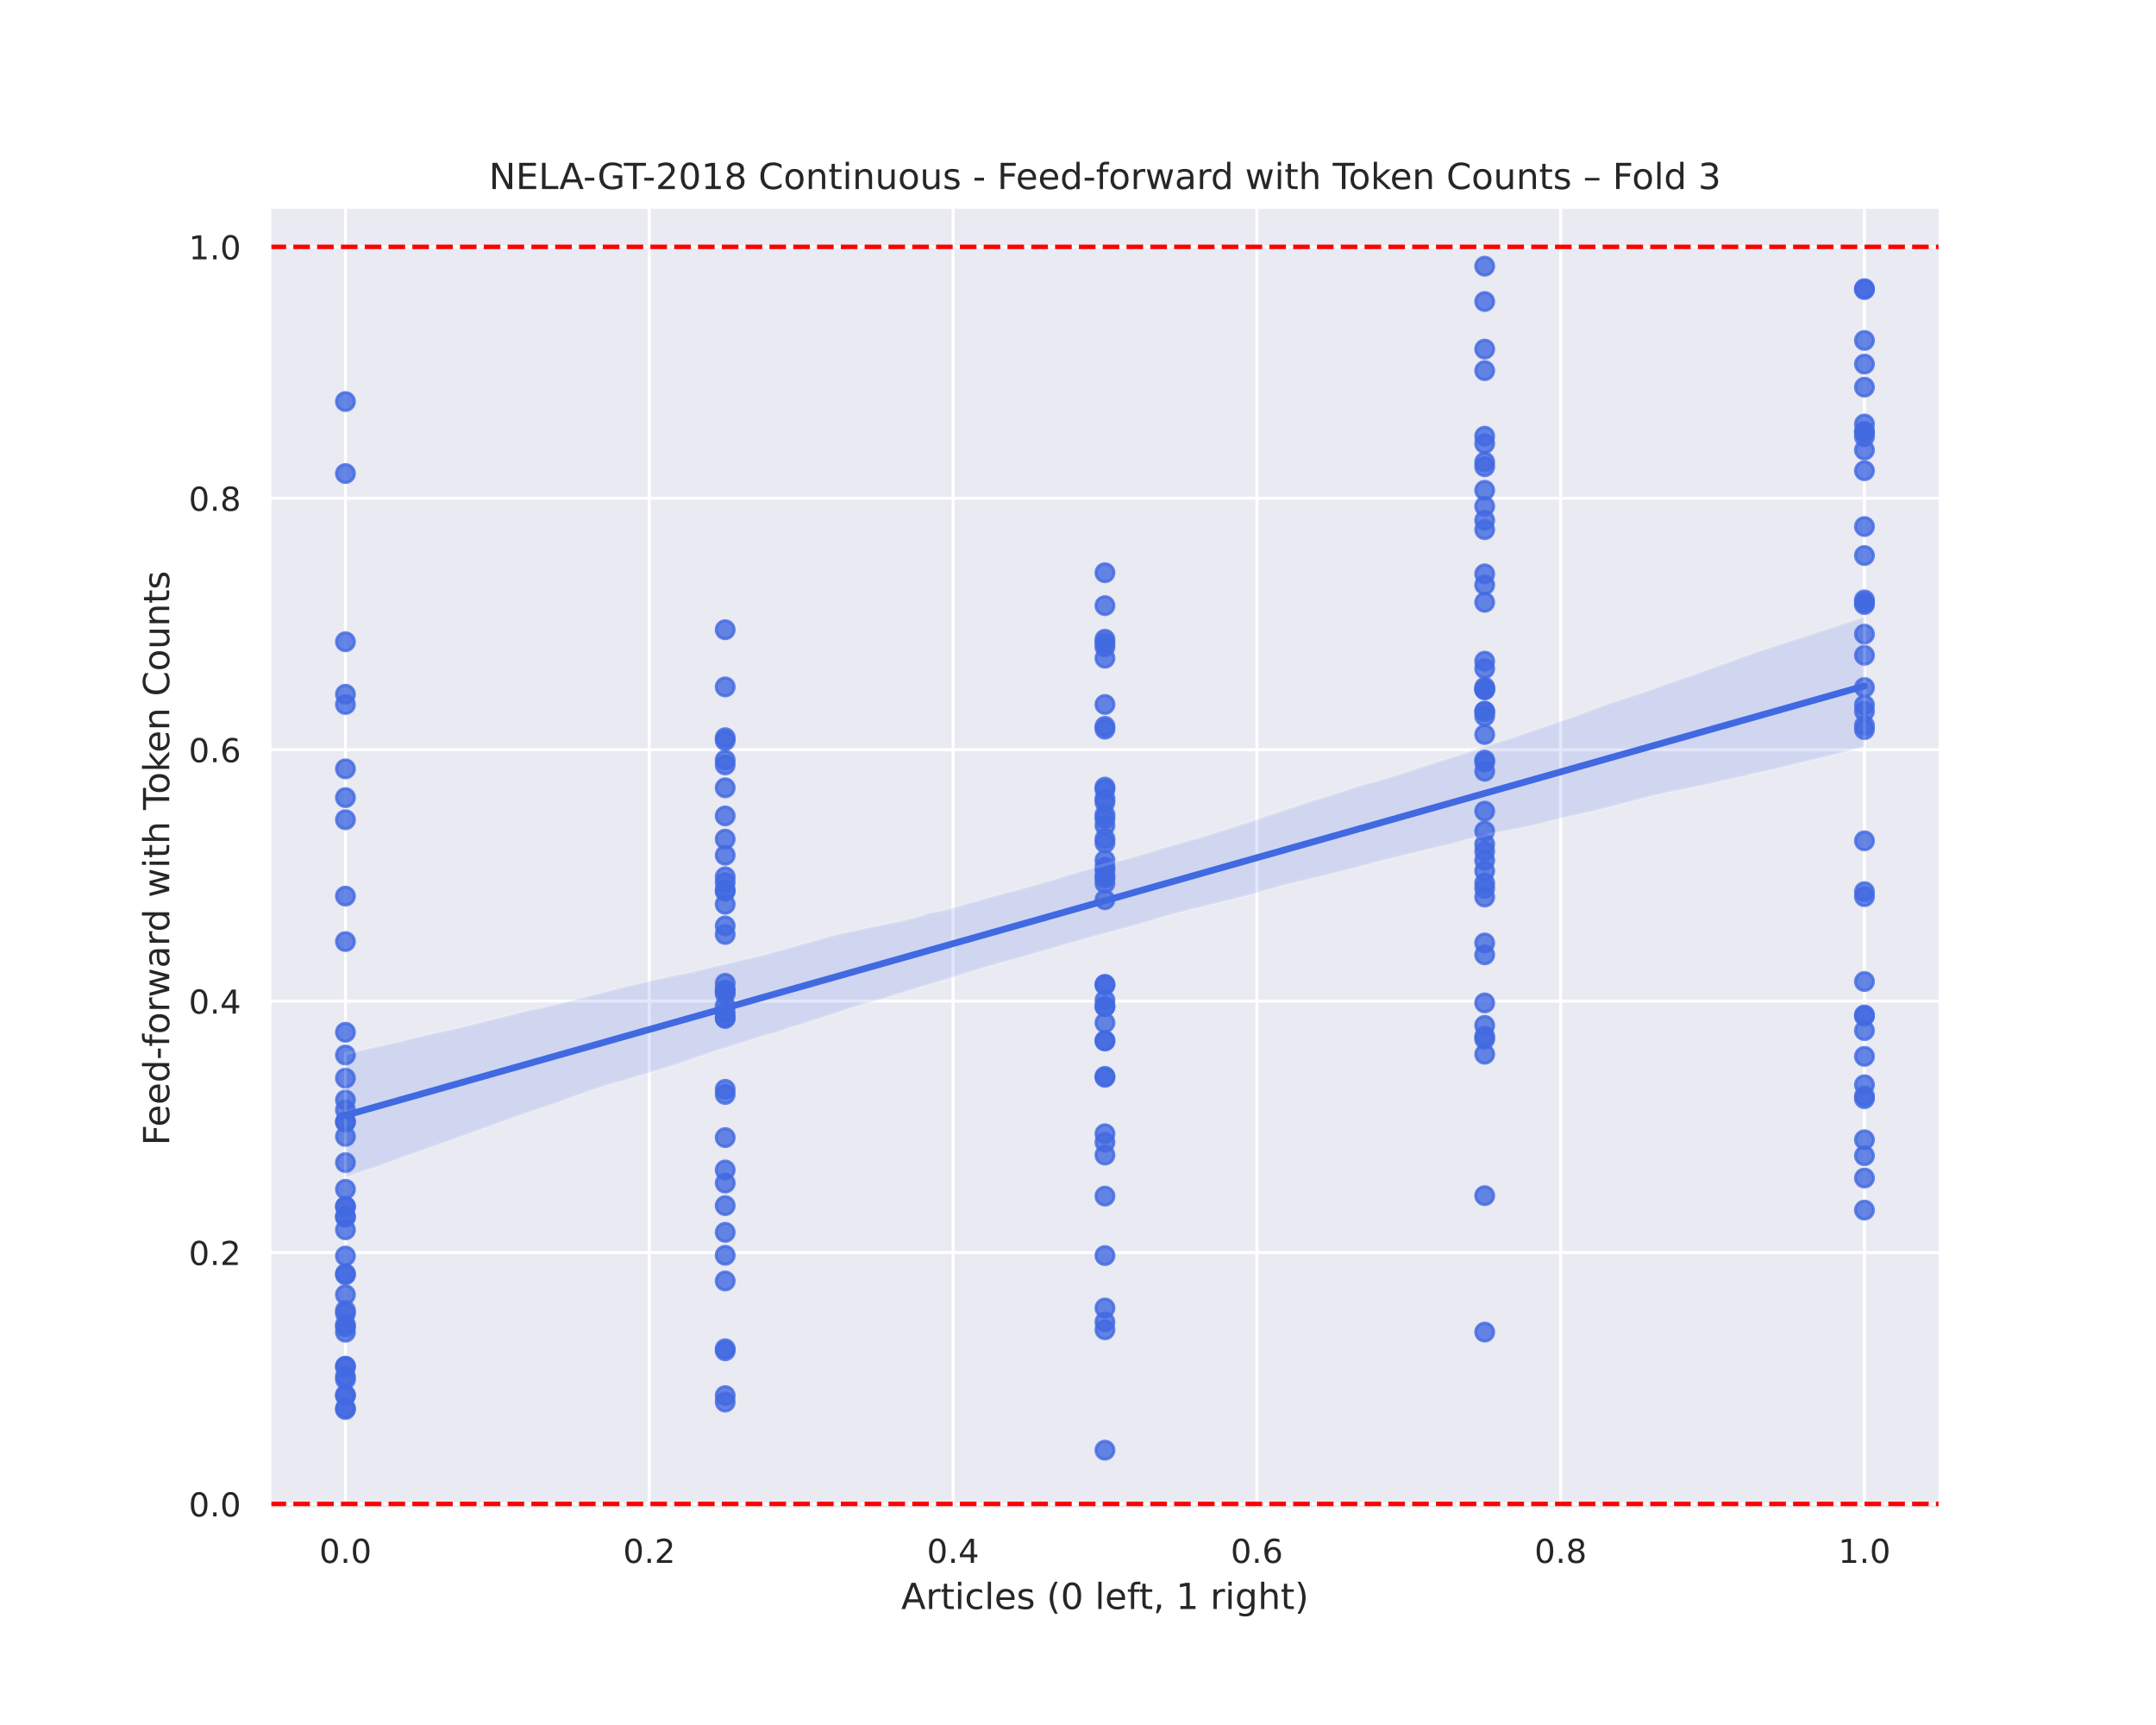 <?xml version="1.0" encoding="utf-8" standalone="no"?>
<!DOCTYPE svg PUBLIC "-//W3C//DTD SVG 1.1//EN"
  "http://www.w3.org/Graphics/SVG/1.1/DTD/svg11.dtd">
<!-- Created with matplotlib (https://matplotlib.org/) -->
<svg height="576pt" version="1.1" viewBox="0 0 720 576" width="720pt" xmlns="http://www.w3.org/2000/svg" xmlns:xlink="http://www.w3.org/1999/xlink">
 <defs>
  <style type="text/css">
*{stroke-linecap:butt;stroke-linejoin:round;}
  </style>
 </defs>
 <g id="figure_1">
  <g id="patch_1">
   <path d="M 0 576 
L 720 576 
L 720 0 
L 0 0 
z
" style="fill:#ffffff;"/>
  </g>
  <g id="axes_1">
   <g id="patch_2">
    <path d="M 90 504 
L 648 504 
L 648 69.12 
L 90 69.12 
z
" style="fill:#eaeaf2;"/>
   </g>
   <g id="matplotlib.axis_1">
    <g id="xtick_1">
     <g id="line2d_1">
      <path clip-path="url(#pe3427485ec)" d="M 115.364 504 
L 115.364 69.12 
" style="fill:none;stroke:#ffffff;stroke-linecap:round;"/>
     </g>
     <g id="text_1">
      <!-- 0.0 -->
      <defs>
       <path d="M 31.781 66.406 
Q 24.172 66.406 20.328 58.906 
Q 16.5 51.422 16.5 36.375 
Q 16.5 21.391 20.328 13.891 
Q 24.172 6.391 31.781 6.391 
Q 39.453 6.391 43.281 13.891 
Q 47.125 21.391 47.125 36.375 
Q 47.125 51.422 43.281 58.906 
Q 39.453 66.406 31.781 66.406 
z
M 31.781 74.219 
Q 44.047 74.219 50.516 64.516 
Q 56.984 54.828 56.984 36.375 
Q 56.984 17.969 50.516 8.266 
Q 44.047 -1.422 31.781 -1.422 
Q 19.531 -1.422 13.062 8.266 
Q 6.594 17.969 6.594 36.375 
Q 6.594 54.828 13.062 64.516 
Q 19.531 74.219 31.781 74.219 
z
" id="DejaVuSans-48"/>
       <path d="M 10.688 12.406 
L 21 12.406 
L 21 0 
L 10.688 0 
z
" id="DejaVuSans-46"/>
      </defs>
      <g style="fill:#262626;" transform="translate(106.617 521.858)scale(0.11 -0.11)">
       <use xlink:href="#DejaVuSans-48"/>
       <use x="63.623" xlink:href="#DejaVuSans-46"/>
       <use x="95.41" xlink:href="#DejaVuSans-48"/>
      </g>
     </g>
    </g>
    <g id="xtick_2">
     <g id="line2d_2">
      <path clip-path="url(#pe3427485ec)" d="M 216.818 504 
L 216.818 69.12 
" style="fill:none;stroke:#ffffff;stroke-linecap:round;"/>
     </g>
     <g id="text_2">
      <!-- 0.2 -->
      <defs>
       <path d="M 19.188 8.297 
L 53.609 8.297 
L 53.609 0 
L 7.328 0 
L 7.328 8.297 
Q 12.938 14.109 22.625 23.891 
Q 32.328 33.688 34.812 36.531 
Q 39.547 41.844 41.422 45.531 
Q 43.312 49.219 43.312 52.781 
Q 43.312 58.594 39.234 62.25 
Q 35.156 65.922 28.609 65.922 
Q 23.969 65.922 18.812 64.312 
Q 13.672 62.703 7.812 59.422 
L 7.812 69.391 
Q 13.766 71.781 18.938 73 
Q 24.125 74.219 28.422 74.219 
Q 39.75 74.219 46.484 68.547 
Q 53.219 62.891 53.219 53.422 
Q 53.219 48.922 51.531 44.891 
Q 49.859 40.875 45.406 35.406 
Q 44.188 33.984 37.641 27.219 
Q 31.109 20.453 19.188 8.297 
z
" id="DejaVuSans-50"/>
      </defs>
      <g style="fill:#262626;" transform="translate(208.071 521.858)scale(0.11 -0.11)">
       <use xlink:href="#DejaVuSans-48"/>
       <use x="63.623" xlink:href="#DejaVuSans-46"/>
       <use x="95.41" xlink:href="#DejaVuSans-50"/>
      </g>
     </g>
    </g>
    <g id="xtick_3">
     <g id="line2d_3">
      <path clip-path="url(#pe3427485ec)" d="M 318.273 504 
L 318.273 69.12 
" style="fill:none;stroke:#ffffff;stroke-linecap:round;"/>
     </g>
     <g id="text_3">
      <!-- 0.4 -->
      <defs>
       <path d="M 37.797 64.312 
L 12.891 25.391 
L 37.797 25.391 
z
M 35.203 72.906 
L 47.609 72.906 
L 47.609 25.391 
L 58.016 25.391 
L 58.016 17.188 
L 47.609 17.188 
L 47.609 0 
L 37.797 0 
L 37.797 17.188 
L 4.891 17.188 
L 4.891 26.703 
z
" id="DejaVuSans-52"/>
      </defs>
      <g style="fill:#262626;" transform="translate(309.526 521.858)scale(0.11 -0.11)">
       <use xlink:href="#DejaVuSans-48"/>
       <use x="63.623" xlink:href="#DejaVuSans-46"/>
       <use x="95.41" xlink:href="#DejaVuSans-52"/>
      </g>
     </g>
    </g>
    <g id="xtick_4">
     <g id="line2d_4">
      <path clip-path="url(#pe3427485ec)" d="M 419.727 504 
L 419.727 69.12 
" style="fill:none;stroke:#ffffff;stroke-linecap:round;"/>
     </g>
     <g id="text_4">
      <!-- 0.6 -->
      <defs>
       <path d="M 33.016 40.375 
Q 26.375 40.375 22.484 35.828 
Q 18.609 31.297 18.609 23.391 
Q 18.609 15.531 22.484 10.953 
Q 26.375 6.391 33.016 6.391 
Q 39.656 6.391 43.531 10.953 
Q 47.406 15.531 47.406 23.391 
Q 47.406 31.297 43.531 35.828 
Q 39.656 40.375 33.016 40.375 
z
M 52.594 71.297 
L 52.594 62.312 
Q 48.875 64.062 45.094 64.984 
Q 41.312 65.922 37.594 65.922 
Q 27.828 65.922 22.672 59.328 
Q 17.531 52.734 16.797 39.406 
Q 19.672 43.656 24.016 45.922 
Q 28.375 48.188 33.594 48.188 
Q 44.578 48.188 50.953 41.516 
Q 57.328 34.859 57.328 23.391 
Q 57.328 12.156 50.688 5.359 
Q 44.047 -1.422 33.016 -1.422 
Q 20.359 -1.422 13.672 8.266 
Q 6.984 17.969 6.984 36.375 
Q 6.984 53.656 15.188 63.938 
Q 23.391 74.219 37.203 74.219 
Q 40.922 74.219 44.703 73.484 
Q 48.484 72.75 52.594 71.297 
z
" id="DejaVuSans-54"/>
      </defs>
      <g style="fill:#262626;" transform="translate(410.981 521.858)scale(0.11 -0.11)">
       <use xlink:href="#DejaVuSans-48"/>
       <use x="63.623" xlink:href="#DejaVuSans-46"/>
       <use x="95.41" xlink:href="#DejaVuSans-54"/>
      </g>
     </g>
    </g>
    <g id="xtick_5">
     <g id="line2d_5">
      <path clip-path="url(#pe3427485ec)" d="M 521.182 504 
L 521.182 69.12 
" style="fill:none;stroke:#ffffff;stroke-linecap:round;"/>
     </g>
     <g id="text_5">
      <!-- 0.8 -->
      <defs>
       <path d="M 31.781 34.625 
Q 24.75 34.625 20.719 30.859 
Q 16.703 27.094 16.703 20.516 
Q 16.703 13.922 20.719 10.156 
Q 24.75 6.391 31.781 6.391 
Q 38.812 6.391 42.859 10.172 
Q 46.922 13.969 46.922 20.516 
Q 46.922 27.094 42.891 30.859 
Q 38.875 34.625 31.781 34.625 
z
M 21.922 38.812 
Q 15.578 40.375 12.031 44.719 
Q 8.5 49.078 8.5 55.328 
Q 8.5 64.062 14.719 69.141 
Q 20.953 74.219 31.781 74.219 
Q 42.672 74.219 48.875 69.141 
Q 55.078 64.062 55.078 55.328 
Q 55.078 49.078 51.531 44.719 
Q 48 40.375 41.703 38.812 
Q 48.828 37.156 52.797 32.312 
Q 56.781 27.484 56.781 20.516 
Q 56.781 9.906 50.312 4.234 
Q 43.844 -1.422 31.781 -1.422 
Q 19.734 -1.422 13.25 4.234 
Q 6.781 9.906 6.781 20.516 
Q 6.781 27.484 10.781 32.312 
Q 14.797 37.156 21.922 38.812 
z
M 18.312 54.391 
Q 18.312 48.734 21.844 45.562 
Q 25.391 42.391 31.781 42.391 
Q 38.141 42.391 41.719 45.562 
Q 45.312 48.734 45.312 54.391 
Q 45.312 60.062 41.719 63.234 
Q 38.141 66.406 31.781 66.406 
Q 25.391 66.406 21.844 63.234 
Q 18.312 60.062 18.312 54.391 
z
" id="DejaVuSans-56"/>
      </defs>
      <g style="fill:#262626;" transform="translate(512.435 521.858)scale(0.11 -0.11)">
       <use xlink:href="#DejaVuSans-48"/>
       <use x="63.623" xlink:href="#DejaVuSans-46"/>
       <use x="95.41" xlink:href="#DejaVuSans-56"/>
      </g>
     </g>
    </g>
    <g id="xtick_6">
     <g id="line2d_6">
      <path clip-path="url(#pe3427485ec)" d="M 622.636 504 
L 622.636 69.12 
" style="fill:none;stroke:#ffffff;stroke-linecap:round;"/>
     </g>
     <g id="text_6">
      <!-- 1.0 -->
      <defs>
       <path d="M 12.406 8.297 
L 28.516 8.297 
L 28.516 63.922 
L 10.984 60.406 
L 10.984 69.391 
L 28.422 72.906 
L 38.281 72.906 
L 38.281 8.297 
L 54.391 8.297 
L 54.391 0 
L 12.406 0 
z
" id="DejaVuSans-49"/>
      </defs>
      <g style="fill:#262626;" transform="translate(613.89 521.858)scale(0.11 -0.11)">
       <use xlink:href="#DejaVuSans-49"/>
       <use x="63.623" xlink:href="#DejaVuSans-46"/>
       <use x="95.41" xlink:href="#DejaVuSans-48"/>
      </g>
     </g>
    </g>
    <g id="text_7">
     <!-- Articles (0 left, 1 right) -->
     <defs>
      <path d="M 34.188 63.188 
L 20.797 26.906 
L 47.609 26.906 
z
M 28.609 72.906 
L 39.797 72.906 
L 67.578 0 
L 57.328 0 
L 50.688 18.703 
L 17.828 18.703 
L 11.188 0 
L 0.781 0 
z
" id="DejaVuSans-65"/>
      <path d="M 41.109 46.297 
Q 39.594 47.172 37.812 47.578 
Q 36.031 48 33.891 48 
Q 26.266 48 22.188 43.047 
Q 18.109 38.094 18.109 28.812 
L 18.109 0 
L 9.078 0 
L 9.078 54.688 
L 18.109 54.688 
L 18.109 46.188 
Q 20.953 51.172 25.484 53.578 
Q 30.031 56 36.531 56 
Q 37.453 56 38.578 55.875 
Q 39.703 55.766 41.062 55.516 
z
" id="DejaVuSans-114"/>
      <path d="M 18.312 70.219 
L 18.312 54.688 
L 36.812 54.688 
L 36.812 47.703 
L 18.312 47.703 
L 18.312 18.016 
Q 18.312 11.328 20.141 9.422 
Q 21.969 7.516 27.594 7.516 
L 36.812 7.516 
L 36.812 0 
L 27.594 0 
Q 17.188 0 13.234 3.875 
Q 9.281 7.766 9.281 18.016 
L 9.281 47.703 
L 2.688 47.703 
L 2.688 54.688 
L 9.281 54.688 
L 9.281 70.219 
z
" id="DejaVuSans-116"/>
      <path d="M 9.422 54.688 
L 18.406 54.688 
L 18.406 0 
L 9.422 0 
z
M 9.422 75.984 
L 18.406 75.984 
L 18.406 64.594 
L 9.422 64.594 
z
" id="DejaVuSans-105"/>
      <path d="M 48.781 52.594 
L 48.781 44.188 
Q 44.969 46.297 41.141 47.344 
Q 37.312 48.391 33.406 48.391 
Q 24.656 48.391 19.812 42.844 
Q 14.984 37.312 14.984 27.297 
Q 14.984 17.281 19.812 11.734 
Q 24.656 6.203 33.406 6.203 
Q 37.312 6.203 41.141 7.25 
Q 44.969 8.297 48.781 10.406 
L 48.781 2.094 
Q 45.016 0.344 40.984 -0.531 
Q 36.969 -1.422 32.422 -1.422 
Q 20.062 -1.422 12.781 6.344 
Q 5.516 14.109 5.516 27.297 
Q 5.516 40.672 12.859 48.328 
Q 20.219 56 33.016 56 
Q 37.156 56 41.109 55.141 
Q 45.062 54.297 48.781 52.594 
z
" id="DejaVuSans-99"/>
      <path d="M 9.422 75.984 
L 18.406 75.984 
L 18.406 0 
L 9.422 0 
z
" id="DejaVuSans-108"/>
      <path d="M 56.203 29.594 
L 56.203 25.203 
L 14.891 25.203 
Q 15.484 15.922 20.484 11.062 
Q 25.484 6.203 34.422 6.203 
Q 39.594 6.203 44.453 7.469 
Q 49.312 8.734 54.109 11.281 
L 54.109 2.781 
Q 49.266 0.734 44.188 -0.344 
Q 39.109 -1.422 33.891 -1.422 
Q 20.797 -1.422 13.156 6.188 
Q 5.516 13.812 5.516 26.812 
Q 5.516 40.234 12.766 48.109 
Q 20.016 56 32.328 56 
Q 43.359 56 49.781 48.891 
Q 56.203 41.797 56.203 29.594 
z
M 47.219 32.234 
Q 47.125 39.594 43.094 43.984 
Q 39.062 48.391 32.422 48.391 
Q 24.906 48.391 20.391 44.141 
Q 15.875 39.891 15.188 32.172 
z
" id="DejaVuSans-101"/>
      <path d="M 44.281 53.078 
L 44.281 44.578 
Q 40.484 46.531 36.375 47.5 
Q 32.281 48.484 27.875 48.484 
Q 21.188 48.484 17.844 46.438 
Q 14.5 44.391 14.5 40.281 
Q 14.5 37.156 16.891 35.375 
Q 19.281 33.594 26.516 31.984 
L 29.594 31.297 
Q 39.156 29.25 43.188 25.516 
Q 47.219 21.781 47.219 15.094 
Q 47.219 7.469 41.188 3.016 
Q 35.156 -1.422 24.609 -1.422 
Q 20.219 -1.422 15.453 -0.562 
Q 10.688 0.297 5.422 2 
L 5.422 11.281 
Q 10.406 8.688 15.234 7.391 
Q 20.062 6.109 24.812 6.109 
Q 31.156 6.109 34.562 8.281 
Q 37.984 10.453 37.984 14.406 
Q 37.984 18.062 35.516 20.016 
Q 33.062 21.969 24.703 23.781 
L 21.578 24.516 
Q 13.234 26.266 9.516 29.906 
Q 5.812 33.547 5.812 39.891 
Q 5.812 47.609 11.281 51.797 
Q 16.75 56 26.812 56 
Q 31.781 56 36.172 55.266 
Q 40.578 54.547 44.281 53.078 
z
" id="DejaVuSans-115"/>
      <path id="DejaVuSans-32"/>
      <path d="M 31 75.875 
Q 24.469 64.656 21.281 53.656 
Q 18.109 42.672 18.109 31.391 
Q 18.109 20.125 21.312 9.062 
Q 24.516 -2 31 -13.188 
L 23.188 -13.188 
Q 15.875 -1.703 12.234 9.375 
Q 8.594 20.453 8.594 31.391 
Q 8.594 42.281 12.203 53.312 
Q 15.828 64.359 23.188 75.875 
z
" id="DejaVuSans-40"/>
      <path d="M 37.109 75.984 
L 37.109 68.5 
L 28.516 68.5 
Q 23.688 68.5 21.797 66.547 
Q 19.922 64.594 19.922 59.516 
L 19.922 54.688 
L 34.719 54.688 
L 34.719 47.703 
L 19.922 47.703 
L 19.922 0 
L 10.891 0 
L 10.891 47.703 
L 2.297 47.703 
L 2.297 54.688 
L 10.891 54.688 
L 10.891 58.5 
Q 10.891 67.625 15.141 71.797 
Q 19.391 75.984 28.609 75.984 
z
" id="DejaVuSans-102"/>
      <path d="M 11.719 12.406 
L 22.016 12.406 
L 22.016 4 
L 14.016 -11.625 
L 7.719 -11.625 
L 11.719 4 
z
" id="DejaVuSans-44"/>
      <path d="M 45.406 27.984 
Q 45.406 37.75 41.375 43.109 
Q 37.359 48.484 30.078 48.484 
Q 22.859 48.484 18.828 43.109 
Q 14.797 37.75 14.797 27.984 
Q 14.797 18.266 18.828 12.891 
Q 22.859 7.516 30.078 7.516 
Q 37.359 7.516 41.375 12.891 
Q 45.406 18.266 45.406 27.984 
z
M 54.391 6.781 
Q 54.391 -7.172 48.188 -13.984 
Q 42 -20.797 29.203 -20.797 
Q 24.469 -20.797 20.266 -20.094 
Q 16.062 -19.391 12.109 -17.922 
L 12.109 -9.188 
Q 16.062 -11.328 19.922 -12.344 
Q 23.781 -13.375 27.781 -13.375 
Q 36.625 -13.375 41.016 -8.766 
Q 45.406 -4.156 45.406 5.172 
L 45.406 9.625 
Q 42.625 4.781 38.281 2.391 
Q 33.938 0 27.875 0 
Q 17.828 0 11.672 7.656 
Q 5.516 15.328 5.516 27.984 
Q 5.516 40.672 11.672 48.328 
Q 17.828 56 27.875 56 
Q 33.938 56 38.281 53.609 
Q 42.625 51.219 45.406 46.391 
L 45.406 54.688 
L 54.391 54.688 
z
" id="DejaVuSans-103"/>
      <path d="M 54.891 33.016 
L 54.891 0 
L 45.906 0 
L 45.906 32.719 
Q 45.906 40.484 42.875 44.328 
Q 39.844 48.188 33.797 48.188 
Q 26.516 48.188 22.312 43.547 
Q 18.109 38.922 18.109 30.906 
L 18.109 0 
L 9.078 0 
L 9.078 75.984 
L 18.109 75.984 
L 18.109 46.188 
Q 21.344 51.125 25.703 53.562 
Q 30.078 56 35.797 56 
Q 45.219 56 50.047 50.172 
Q 54.891 44.344 54.891 33.016 
z
" id="DejaVuSans-104"/>
      <path d="M 8.016 75.875 
L 15.828 75.875 
Q 23.141 64.359 26.781 53.312 
Q 30.422 42.281 30.422 31.391 
Q 30.422 20.453 26.781 9.375 
Q 23.141 -1.703 15.828 -13.188 
L 8.016 -13.188 
Q 14.5 -2 17.703 9.062 
Q 20.906 20.125 20.906 31.391 
Q 20.906 42.672 17.703 53.656 
Q 14.5 64.656 8.016 75.875 
z
" id="DejaVuSans-41"/>
     </defs>
     <g style="fill:#262626;" transform="translate(300.96 537.264)scale(0.12 -0.12)">
      <use xlink:href="#DejaVuSans-65"/>
      <use x="68.408" xlink:href="#DejaVuSans-114"/>
      <use x="109.521" xlink:href="#DejaVuSans-116"/>
      <use x="148.73" xlink:href="#DejaVuSans-105"/>
      <use x="176.514" xlink:href="#DejaVuSans-99"/>
      <use x="231.494" xlink:href="#DejaVuSans-108"/>
      <use x="259.277" xlink:href="#DejaVuSans-101"/>
      <use x="320.801" xlink:href="#DejaVuSans-115"/>
      <use x="372.9" xlink:href="#DejaVuSans-32"/>
      <use x="404.688" xlink:href="#DejaVuSans-40"/>
      <use x="443.701" xlink:href="#DejaVuSans-48"/>
      <use x="507.324" xlink:href="#DejaVuSans-32"/>
      <use x="539.111" xlink:href="#DejaVuSans-108"/>
      <use x="566.895" xlink:href="#DejaVuSans-101"/>
      <use x="628.418" xlink:href="#DejaVuSans-102"/>
      <use x="661.873" xlink:href="#DejaVuSans-116"/>
      <use x="701.082" xlink:href="#DejaVuSans-44"/>
      <use x="732.869" xlink:href="#DejaVuSans-32"/>
      <use x="764.656" xlink:href="#DejaVuSans-49"/>
      <use x="828.279" xlink:href="#DejaVuSans-32"/>
      <use x="860.066" xlink:href="#DejaVuSans-114"/>
      <use x="901.18" xlink:href="#DejaVuSans-105"/>
      <use x="928.963" xlink:href="#DejaVuSans-103"/>
      <use x="992.439" xlink:href="#DejaVuSans-104"/>
      <use x="1055.818" xlink:href="#DejaVuSans-116"/>
      <use x="1095.027" xlink:href="#DejaVuSans-41"/>
     </g>
    </g>
   </g>
   <g id="matplotlib.axis_2">
    <g id="ytick_1">
     <g id="line2d_7">
      <path clip-path="url(#pe3427485ec)" d="M 90 502.177 
L 648 502.177 
" style="fill:none;stroke:#ffffff;stroke-linecap:round;"/>
     </g>
     <g id="text_8">
      <!-- 0.0 -->
      <g style="fill:#262626;" transform="translate(63.007 506.356)scale(0.11 -0.11)">
       <use xlink:href="#DejaVuSans-48"/>
       <use x="63.623" xlink:href="#DejaVuSans-46"/>
       <use x="95.41" xlink:href="#DejaVuSans-48"/>
      </g>
     </g>
    </g>
    <g id="ytick_2">
     <g id="line2d_8">
      <path clip-path="url(#pe3427485ec)" d="M 90 418.225 
L 648 418.225 
" style="fill:none;stroke:#ffffff;stroke-linecap:round;"/>
     </g>
     <g id="text_9">
      <!-- 0.2 -->
      <g style="fill:#262626;" transform="translate(63.007 422.404)scale(0.11 -0.11)">
       <use xlink:href="#DejaVuSans-48"/>
       <use x="63.623" xlink:href="#DejaVuSans-46"/>
       <use x="95.41" xlink:href="#DejaVuSans-50"/>
      </g>
     </g>
    </g>
    <g id="ytick_3">
     <g id="line2d_9">
      <path clip-path="url(#pe3427485ec)" d="M 90 334.274 
L 648 334.274 
" style="fill:none;stroke:#ffffff;stroke-linecap:round;"/>
     </g>
     <g id="text_10">
      <!-- 0.4 -->
      <g style="fill:#262626;" transform="translate(63.007 338.453)scale(0.11 -0.11)">
       <use xlink:href="#DejaVuSans-48"/>
       <use x="63.623" xlink:href="#DejaVuSans-46"/>
       <use x="95.41" xlink:href="#DejaVuSans-52"/>
      </g>
     </g>
    </g>
    <g id="ytick_4">
     <g id="line2d_10">
      <path clip-path="url(#pe3427485ec)" d="M 90 250.322 
L 648 250.322 
" style="fill:none;stroke:#ffffff;stroke-linecap:round;"/>
     </g>
     <g id="text_11">
      <!-- 0.6 -->
      <g style="fill:#262626;" transform="translate(63.007 254.502)scale(0.11 -0.11)">
       <use xlink:href="#DejaVuSans-48"/>
       <use x="63.623" xlink:href="#DejaVuSans-46"/>
       <use x="95.41" xlink:href="#DejaVuSans-54"/>
      </g>
     </g>
    </g>
    <g id="ytick_5">
     <g id="line2d_11">
      <path clip-path="url(#pe3427485ec)" d="M 90 166.371 
L 648 166.371 
" style="fill:none;stroke:#ffffff;stroke-linecap:round;"/>
     </g>
     <g id="text_12">
      <!-- 0.8 -->
      <g style="fill:#262626;" transform="translate(63.007 170.55)scale(0.11 -0.11)">
       <use xlink:href="#DejaVuSans-48"/>
       <use x="63.623" xlink:href="#DejaVuSans-46"/>
       <use x="95.41" xlink:href="#DejaVuSans-56"/>
      </g>
     </g>
    </g>
    <g id="ytick_6">
     <g id="line2d_12">
      <path clip-path="url(#pe3427485ec)" d="M 90 82.42 
L 648 82.42 
" style="fill:none;stroke:#ffffff;stroke-linecap:round;"/>
     </g>
     <g id="text_13">
      <!-- 1.0 -->
      <g style="fill:#262626;" transform="translate(63.007 86.599)scale(0.11 -0.11)">
       <use xlink:href="#DejaVuSans-49"/>
       <use x="63.623" xlink:href="#DejaVuSans-46"/>
       <use x="95.41" xlink:href="#DejaVuSans-48"/>
      </g>
     </g>
    </g>
    <g id="text_14">
     <!-- Feed-forward with Token Counts -->
     <defs>
      <path d="M 9.812 72.906 
L 51.703 72.906 
L 51.703 64.594 
L 19.672 64.594 
L 19.672 43.109 
L 48.578 43.109 
L 48.578 34.812 
L 19.672 34.812 
L 19.672 0 
L 9.812 0 
z
" id="DejaVuSans-70"/>
      <path d="M 45.406 46.391 
L 45.406 75.984 
L 54.391 75.984 
L 54.391 0 
L 45.406 0 
L 45.406 8.203 
Q 42.578 3.328 38.25 0.953 
Q 33.938 -1.422 27.875 -1.422 
Q 17.969 -1.422 11.734 6.484 
Q 5.516 14.406 5.516 27.297 
Q 5.516 40.188 11.734 48.094 
Q 17.969 56 27.875 56 
Q 33.938 56 38.25 53.625 
Q 42.578 51.266 45.406 46.391 
z
M 14.797 27.297 
Q 14.797 17.391 18.875 11.75 
Q 22.953 6.109 30.078 6.109 
Q 37.203 6.109 41.297 11.75 
Q 45.406 17.391 45.406 27.297 
Q 45.406 37.203 41.297 42.844 
Q 37.203 48.484 30.078 48.484 
Q 22.953 48.484 18.875 42.844 
Q 14.797 37.203 14.797 27.297 
z
" id="DejaVuSans-100"/>
      <path d="M 4.891 31.391 
L 31.203 31.391 
L 31.203 23.391 
L 4.891 23.391 
z
" id="DejaVuSans-45"/>
      <path d="M 30.609 48.391 
Q 23.391 48.391 19.188 42.75 
Q 14.984 37.109 14.984 27.297 
Q 14.984 17.484 19.156 11.844 
Q 23.344 6.203 30.609 6.203 
Q 37.797 6.203 41.984 11.859 
Q 46.188 17.531 46.188 27.297 
Q 46.188 37.016 41.984 42.703 
Q 37.797 48.391 30.609 48.391 
z
M 30.609 56 
Q 42.328 56 49.016 48.375 
Q 55.719 40.766 55.719 27.297 
Q 55.719 13.875 49.016 6.219 
Q 42.328 -1.422 30.609 -1.422 
Q 18.844 -1.422 12.172 6.219 
Q 5.516 13.875 5.516 27.297 
Q 5.516 40.766 12.172 48.375 
Q 18.844 56 30.609 56 
z
" id="DejaVuSans-111"/>
      <path d="M 4.203 54.688 
L 13.188 54.688 
L 24.422 12.016 
L 35.594 54.688 
L 46.188 54.688 
L 57.422 12.016 
L 68.609 54.688 
L 77.594 54.688 
L 63.281 0 
L 52.688 0 
L 40.922 44.828 
L 29.109 0 
L 18.5 0 
z
" id="DejaVuSans-119"/>
      <path d="M 34.281 27.484 
Q 23.391 27.484 19.188 25 
Q 14.984 22.516 14.984 16.5 
Q 14.984 11.719 18.141 8.906 
Q 21.297 6.109 26.703 6.109 
Q 34.188 6.109 38.703 11.406 
Q 43.219 16.703 43.219 25.484 
L 43.219 27.484 
z
M 52.203 31.203 
L 52.203 0 
L 43.219 0 
L 43.219 8.297 
Q 40.141 3.328 35.547 0.953 
Q 30.953 -1.422 24.312 -1.422 
Q 15.922 -1.422 10.953 3.297 
Q 6 8.016 6 15.922 
Q 6 25.141 12.172 29.828 
Q 18.359 34.516 30.609 34.516 
L 43.219 34.516 
L 43.219 35.406 
Q 43.219 41.609 39.141 45 
Q 35.062 48.391 27.688 48.391 
Q 23 48.391 18.547 47.266 
Q 14.109 46.141 10.016 43.891 
L 10.016 52.203 
Q 14.938 54.109 19.578 55.047 
Q 24.219 56 28.609 56 
Q 40.484 56 46.344 49.844 
Q 52.203 43.703 52.203 31.203 
z
" id="DejaVuSans-97"/>
      <path d="M -0.297 72.906 
L 61.375 72.906 
L 61.375 64.594 
L 35.5 64.594 
L 35.5 0 
L 25.594 0 
L 25.594 64.594 
L -0.297 64.594 
z
" id="DejaVuSans-84"/>
      <path d="M 9.078 75.984 
L 18.109 75.984 
L 18.109 31.109 
L 44.922 54.688 
L 56.391 54.688 
L 27.391 29.109 
L 57.625 0 
L 45.906 0 
L 18.109 26.703 
L 18.109 0 
L 9.078 0 
z
" id="DejaVuSans-107"/>
      <path d="M 54.891 33.016 
L 54.891 0 
L 45.906 0 
L 45.906 32.719 
Q 45.906 40.484 42.875 44.328 
Q 39.844 48.188 33.797 48.188 
Q 26.516 48.188 22.312 43.547 
Q 18.109 38.922 18.109 30.906 
L 18.109 0 
L 9.078 0 
L 9.078 54.688 
L 18.109 54.688 
L 18.109 46.188 
Q 21.344 51.125 25.703 53.562 
Q 30.078 56 35.797 56 
Q 45.219 56 50.047 50.172 
Q 54.891 44.344 54.891 33.016 
z
" id="DejaVuSans-110"/>
      <path d="M 64.406 67.281 
L 64.406 56.891 
Q 59.422 61.531 53.781 63.812 
Q 48.141 66.109 41.797 66.109 
Q 29.297 66.109 22.656 58.469 
Q 16.016 50.828 16.016 36.375 
Q 16.016 21.969 22.656 14.328 
Q 29.297 6.688 41.797 6.688 
Q 48.141 6.688 53.781 8.984 
Q 59.422 11.281 64.406 15.922 
L 64.406 5.609 
Q 59.234 2.094 53.438 0.328 
Q 47.656 -1.422 41.219 -1.422 
Q 24.656 -1.422 15.125 8.703 
Q 5.609 18.844 5.609 36.375 
Q 5.609 53.953 15.125 64.078 
Q 24.656 74.219 41.219 74.219 
Q 47.75 74.219 53.531 72.484 
Q 59.328 70.75 64.406 67.281 
z
" id="DejaVuSans-67"/>
      <path d="M 8.5 21.578 
L 8.5 54.688 
L 17.484 54.688 
L 17.484 21.922 
Q 17.484 14.156 20.5 10.266 
Q 23.531 6.391 29.594 6.391 
Q 36.859 6.391 41.078 11.031 
Q 45.312 15.672 45.312 23.688 
L 45.312 54.688 
L 54.297 54.688 
L 54.297 0 
L 45.312 0 
L 45.312 8.406 
Q 42.047 3.422 37.719 1 
Q 33.406 -1.422 27.688 -1.422 
Q 18.266 -1.422 13.375 4.438 
Q 8.5 10.297 8.5 21.578 
z
M 31.109 56 
z
" id="DejaVuSans-117"/>
     </defs>
     <g style="fill:#262626;" transform="translate(56.511 382.503)rotate(-90)scale(0.12 -0.12)">
      <use xlink:href="#DejaVuSans-70"/>
      <use x="52.02" xlink:href="#DejaVuSans-101"/>
      <use x="113.543" xlink:href="#DejaVuSans-101"/>
      <use x="175.066" xlink:href="#DejaVuSans-100"/>
      <use x="238.543" xlink:href="#DejaVuSans-45"/>
      <use x="274.627" xlink:href="#DejaVuSans-102"/>
      <use x="309.832" xlink:href="#DejaVuSans-111"/>
      <use x="371.014" xlink:href="#DejaVuSans-114"/>
      <use x="412.127" xlink:href="#DejaVuSans-119"/>
      <use x="493.914" xlink:href="#DejaVuSans-97"/>
      <use x="555.193" xlink:href="#DejaVuSans-114"/>
      <use x="594.557" xlink:href="#DejaVuSans-100"/>
      <use x="658.033" xlink:href="#DejaVuSans-32"/>
      <use x="689.82" xlink:href="#DejaVuSans-119"/>
      <use x="771.607" xlink:href="#DejaVuSans-105"/>
      <use x="799.391" xlink:href="#DejaVuSans-116"/>
      <use x="838.6" xlink:href="#DejaVuSans-104"/>
      <use x="901.979" xlink:href="#DejaVuSans-32"/>
      <use x="933.766" xlink:href="#DejaVuSans-84"/>
      <use x="977.85" xlink:href="#DejaVuSans-111"/>
      <use x="1039.031" xlink:href="#DejaVuSans-107"/>
      <use x="1093.316" xlink:href="#DejaVuSans-101"/>
      <use x="1154.84" xlink:href="#DejaVuSans-110"/>
      <use x="1218.219" xlink:href="#DejaVuSans-32"/>
      <use x="1250.006" xlink:href="#DejaVuSans-67"/>
      <use x="1319.83" xlink:href="#DejaVuSans-111"/>
      <use x="1381.012" xlink:href="#DejaVuSans-117"/>
      <use x="1444.391" xlink:href="#DejaVuSans-110"/>
      <use x="1507.77" xlink:href="#DejaVuSans-116"/>
      <use x="1546.979" xlink:href="#DejaVuSans-115"/>
     </g>
    </g>
   </g>
   <g id="PathCollection_1">
    <defs>
     <path d="M 0 3 
C 0.796 3 1.559 2.684 2.121 2.121 
C 2.684 1.559 3 0.796 3 0 
C 3 -0.796 2.684 -1.559 2.121 -2.121 
C 1.559 -2.684 0.796 -3 0 -3 
C -0.796 -3 -1.559 -2.684 -2.121 -2.121 
C -2.684 -1.559 -3 -0.796 -3 0 
C -3 0.796 -2.684 1.559 -2.121 2.121 
C -1.559 2.684 -0.796 3 0 3 
z
" id="mde2b82c34a" style="stroke:#4169e1;stroke-opacity:0.8;"/>
    </defs>
    <g clip-path="url(#pe3427485ec)">
     <use style="fill:#4169e1;fill-opacity:0.8;stroke:#4169e1;stroke-opacity:0.8;" x="495.818" xlink:href="#mde2b82c34a" y="444.804"/>
     <use style="fill:#4169e1;fill-opacity:0.8;stroke:#4169e1;stroke-opacity:0.8;" x="242.182" xlink:href="#mde2b82c34a" y="450.361"/>
     <use style="fill:#4169e1;fill-opacity:0.8;stroke:#4169e1;stroke-opacity:0.8;" x="369" xlink:href="#mde2b82c34a" y="444.023"/>
     <use style="fill:#4169e1;fill-opacity:0.8;stroke:#4169e1;stroke-opacity:0.8;" x="242.182" xlink:href="#mde2b82c34a" y="309.188"/>
     <use style="fill:#4169e1;fill-opacity:0.8;stroke:#4169e1;stroke-opacity:0.8;" x="115.364" xlink:href="#mde2b82c34a" y="266.333"/>
     <use style="fill:#4169e1;fill-opacity:0.8;stroke:#4169e1;stroke-opacity:0.8;" x="622.636" xlink:href="#mde2b82c34a" y="141.586"/>
     <use style="fill:#4169e1;fill-opacity:0.8;stroke:#4169e1;stroke-opacity:0.8;" x="495.818" xlink:href="#mde2b82c34a" y="399.247"/>
     <use style="fill:#4169e1;fill-opacity:0.8;stroke:#4169e1;stroke-opacity:0.8;" x="115.364" xlink:href="#mde2b82c34a" y="406.17"/>
     <use style="fill:#4169e1;fill-opacity:0.8;stroke:#4169e1;stroke-opacity:0.8;" x="242.182" xlink:href="#mde2b82c34a" y="253.782"/>
     <use style="fill:#4169e1;fill-opacity:0.8;stroke:#4169e1;stroke-opacity:0.8;" x="369" xlink:href="#mde2b82c34a" y="216.014"/>
     <use style="fill:#4169e1;fill-opacity:0.8;stroke:#4169e1;stroke-opacity:0.8;" x="369" xlink:href="#mde2b82c34a" y="328.939"/>
     <use style="fill:#4169e1;fill-opacity:0.8;stroke:#4169e1;stroke-opacity:0.8;" x="369" xlink:href="#mde2b82c34a" y="359.736"/>
     <use style="fill:#4169e1;fill-opacity:0.8;stroke:#4169e1;stroke-opacity:0.8;" x="622.636" xlink:href="#mde2b82c34a" y="352.74"/>
     <use style="fill:#4169e1;fill-opacity:0.8;stroke:#4169e1;stroke-opacity:0.8;" x="622.636" xlink:href="#mde2b82c34a" y="339.331"/>
     <use style="fill:#4169e1;fill-opacity:0.8;stroke:#4169e1;stroke-opacity:0.8;" x="115.364" xlink:href="#mde2b82c34a" y="374.464"/>
     <use style="fill:#4169e1;fill-opacity:0.8;stroke:#4169e1;stroke-opacity:0.8;" x="115.364" xlink:href="#mde2b82c34a" y="406.473"/>
     <use style="fill:#4169e1;fill-opacity:0.8;stroke:#4169e1;stroke-opacity:0.8;" x="369" xlink:href="#mde2b82c34a" y="347.615"/>
     <use style="fill:#4169e1;fill-opacity:0.8;stroke:#4169e1;stroke-opacity:0.8;" x="495.818" xlink:href="#mde2b82c34a" y="163.721"/>
     <use style="fill:#4169e1;fill-opacity:0.8;stroke:#4169e1;stroke-opacity:0.8;" x="369" xlink:href="#mde2b82c34a" y="293.2"/>
     <use style="fill:#4169e1;fill-opacity:0.8;stroke:#4169e1;stroke-opacity:0.8;" x="622.636" xlink:href="#mde2b82c34a" y="366.876"/>
     <use style="fill:#4169e1;fill-opacity:0.8;stroke:#4169e1;stroke-opacity:0.8;" x="242.182" xlink:href="#mde2b82c34a" y="292.786"/>
     <use style="fill:#4169e1;fill-opacity:0.8;stroke:#4169e1;stroke-opacity:0.8;" x="369" xlink:href="#mde2b82c34a" y="399.398"/>
     <use style="fill:#4169e1;fill-opacity:0.8;stroke:#4169e1;stroke-opacity:0.8;" x="495.818" xlink:href="#mde2b82c34a" y="155.847"/>
     <use style="fill:#4169e1;fill-opacity:0.8;stroke:#4169e1;stroke-opacity:0.8;" x="369" xlink:href="#mde2b82c34a" y="191.24"/>
     <use style="fill:#4169e1;fill-opacity:0.8;stroke:#4169e1;stroke-opacity:0.8;" x="115.364" xlink:href="#mde2b82c34a" y="410.654"/>
     <use style="fill:#4169e1;fill-opacity:0.8;stroke:#4169e1;stroke-opacity:0.8;" x="369" xlink:href="#mde2b82c34a" y="381.435"/>
     <use style="fill:#4169e1;fill-opacity:0.8;stroke:#4169e1;stroke-opacity:0.8;" x="622.636" xlink:href="#mde2b82c34a" y="235.428"/>
     <use style="fill:#4169e1;fill-opacity:0.8;stroke:#4169e1;stroke-opacity:0.8;" x="495.818" xlink:href="#mde2b82c34a" y="148.122"/>
     <use style="fill:#4169e1;fill-opacity:0.8;stroke:#4169e1;stroke-opacity:0.8;" x="242.182" xlink:href="#mde2b82c34a" y="229.366"/>
     <use style="fill:#4169e1;fill-opacity:0.8;stroke:#4169e1;stroke-opacity:0.8;" x="242.182" xlink:href="#mde2b82c34a" y="301.955"/>
     <use style="fill:#4169e1;fill-opacity:0.8;stroke:#4169e1;stroke-opacity:0.8;" x="495.818" xlink:href="#mde2b82c34a" y="352.025"/>
     <use style="fill:#4169e1;fill-opacity:0.8;stroke:#4169e1;stroke-opacity:0.8;" x="495.818" xlink:href="#mde2b82c34a" y="201.115"/>
     <use style="fill:#4169e1;fill-opacity:0.8;stroke:#4169e1;stroke-opacity:0.8;" x="369" xlink:href="#mde2b82c34a" y="328.674"/>
     <use style="fill:#4169e1;fill-opacity:0.8;stroke:#4169e1;stroke-opacity:0.8;" x="115.364" xlink:href="#mde2b82c34a" y="438.561"/>
     <use style="fill:#4169e1;fill-opacity:0.8;stroke:#4169e1;stroke-opacity:0.8;" x="242.182" xlink:href="#mde2b82c34a" y="340.082"/>
     <use style="fill:#4169e1;fill-opacity:0.8;stroke:#4169e1;stroke-opacity:0.8;" x="495.818" xlink:href="#mde2b82c34a" y="229.463"/>
     <use style="fill:#4169e1;fill-opacity:0.8;stroke:#4169e1;stroke-opacity:0.8;" x="242.182" xlink:href="#mde2b82c34a" y="411.492"/>
     <use style="fill:#4169e1;fill-opacity:0.8;stroke:#4169e1;stroke-opacity:0.8;" x="495.818" xlink:href="#mde2b82c34a" y="88.887"/>
     <use style="fill:#4169e1;fill-opacity:0.8;stroke:#4169e1;stroke-opacity:0.8;" x="495.818" xlink:href="#mde2b82c34a" y="253.806"/>
     <use style="fill:#4169e1;fill-opacity:0.8;stroke:#4169e1;stroke-opacity:0.8;" x="115.364" xlink:href="#mde2b82c34a" y="344.687"/>
     <use style="fill:#4169e1;fill-opacity:0.8;stroke:#4169e1;stroke-opacity:0.8;" x="369" xlink:href="#mde2b82c34a" y="300.435"/>
     <use style="fill:#4169e1;fill-opacity:0.8;stroke:#4169e1;stroke-opacity:0.8;" x="622.636" xlink:href="#mde2b82c34a" y="344.124"/>
     <use style="fill:#4169e1;fill-opacity:0.8;stroke:#4169e1;stroke-opacity:0.8;" x="242.182" xlink:href="#mde2b82c34a" y="402.569"/>
     <use style="fill:#4169e1;fill-opacity:0.8;stroke:#4169e1;stroke-opacity:0.8;" x="369" xlink:href="#mde2b82c34a" y="275.641"/>
     <use style="fill:#4169e1;fill-opacity:0.8;stroke:#4169e1;stroke-opacity:0.8;" x="115.364" xlink:href="#mde2b82c34a" y="314.404"/>
     <use style="fill:#4169e1;fill-opacity:0.8;stroke:#4169e1;stroke-opacity:0.8;" x="115.364" xlink:href="#mde2b82c34a" y="402.855"/>
     <use style="fill:#4169e1;fill-opacity:0.8;stroke:#4169e1;stroke-opacity:0.8;" x="115.364" xlink:href="#mde2b82c34a" y="235.243"/>
     <use style="fill:#4169e1;fill-opacity:0.8;stroke:#4169e1;stroke-opacity:0.8;" x="622.636" xlink:href="#mde2b82c34a" y="229.557"/>
     <use style="fill:#4169e1;fill-opacity:0.8;stroke:#4169e1;stroke-opacity:0.8;" x="622.636" xlink:href="#mde2b82c34a" y="211.741"/>
     <use style="fill:#4169e1;fill-opacity:0.8;stroke:#4169e1;stroke-opacity:0.8;" x="115.364" xlink:href="#mde2b82c34a" y="460.629"/>
     <use style="fill:#4169e1;fill-opacity:0.8;stroke:#4169e1;stroke-opacity:0.8;" x="115.364" xlink:href="#mde2b82c34a" y="402.893"/>
     <use style="fill:#4169e1;fill-opacity:0.8;stroke:#4169e1;stroke-opacity:0.8;" x="242.182" xlink:href="#mde2b82c34a" y="272.441"/>
     <use style="fill:#4169e1;fill-opacity:0.8;stroke:#4169e1;stroke-opacity:0.8;" x="369" xlink:href="#mde2b82c34a" y="280.082"/>
     <use style="fill:#4169e1;fill-opacity:0.8;stroke:#4169e1;stroke-opacity:0.8;" x="495.818" xlink:href="#mde2b82c34a" y="296.651"/>
     <use style="fill:#4169e1;fill-opacity:0.8;stroke:#4169e1;stroke-opacity:0.8;" x="369" xlink:href="#mde2b82c34a" y="385.686"/>
     <use style="fill:#4169e1;fill-opacity:0.8;stroke:#4169e1;stroke-opacity:0.8;" x="369" xlink:href="#mde2b82c34a" y="235.234"/>
     <use style="fill:#4169e1;fill-opacity:0.8;stroke:#4169e1;stroke-opacity:0.8;" x="242.182" xlink:href="#mde2b82c34a" y="427.729"/>
     <use style="fill:#4169e1;fill-opacity:0.8;stroke:#4169e1;stroke-opacity:0.8;" x="369" xlink:href="#mde2b82c34a" y="243.487"/>
     <use style="fill:#4169e1;fill-opacity:0.8;stroke:#4169e1;stroke-opacity:0.8;" x="369" xlink:href="#mde2b82c34a" y="202.221"/>
     <use style="fill:#4169e1;fill-opacity:0.8;stroke:#4169e1;stroke-opacity:0.8;" x="369" xlink:href="#mde2b82c34a" y="262.831"/>
     <use style="fill:#4169e1;fill-opacity:0.8;stroke:#4169e1;stroke-opacity:0.8;" x="115.364" xlink:href="#mde2b82c34a" y="442.353"/>
     <use style="fill:#4169e1;fill-opacity:0.8;stroke:#4169e1;stroke-opacity:0.8;" x="495.818" xlink:href="#mde2b82c34a" y="287.319"/>
     <use style="fill:#4169e1;fill-opacity:0.8;stroke:#4169e1;stroke-opacity:0.8;" x="242.182" xlink:href="#mde2b82c34a" y="328.34"/>
     <use style="fill:#4169e1;fill-opacity:0.8;stroke:#4169e1;stroke-opacity:0.8;" x="115.364" xlink:href="#mde2b82c34a" y="470.245"/>
     <use style="fill:#4169e1;fill-opacity:0.8;stroke:#4169e1;stroke-opacity:0.8;" x="622.636" xlink:href="#mde2b82c34a" y="280.765"/>
     <use style="fill:#4169e1;fill-opacity:0.8;stroke:#4169e1;stroke-opacity:0.8;" x="242.182" xlink:href="#mde2b82c34a" y="379.858"/>
     <use style="fill:#4169e1;fill-opacity:0.8;stroke:#4169e1;stroke-opacity:0.8;" x="495.818" xlink:href="#mde2b82c34a" y="195.308"/>
     <use style="fill:#4169e1;fill-opacity:0.8;stroke:#4169e1;stroke-opacity:0.8;" x="622.636" xlink:href="#mde2b82c34a" y="185.497"/>
     <use style="fill:#4169e1;fill-opacity:0.8;stroke:#4169e1;stroke-opacity:0.8;" x="622.636" xlink:href="#mde2b82c34a" y="144.225"/>
     <use style="fill:#4169e1;fill-opacity:0.8;stroke:#4169e1;stroke-opacity:0.8;" x="242.182" xlink:href="#mde2b82c34a" y="339.766"/>
     <use style="fill:#4169e1;fill-opacity:0.8;stroke:#4169e1;stroke-opacity:0.8;" x="369" xlink:href="#mde2b82c34a" y="242.52"/>
     <use style="fill:#4169e1;fill-opacity:0.8;stroke:#4169e1;stroke-opacity:0.8;" x="369" xlink:href="#mde2b82c34a" y="263.545"/>
     <use style="fill:#4169e1;fill-opacity:0.8;stroke:#4169e1;stroke-opacity:0.8;" x="622.636" xlink:href="#mde2b82c34a" y="175.824"/>
     <use style="fill:#4169e1;fill-opacity:0.8;stroke:#4169e1;stroke-opacity:0.8;" x="115.364" xlink:href="#mde2b82c34a" y="456.416"/>
     <use style="fill:#4169e1;fill-opacity:0.8;stroke:#4169e1;stroke-opacity:0.8;" x="495.818" xlink:href="#mde2b82c34a" y="270.851"/>
     <use style="fill:#4169e1;fill-opacity:0.8;stroke:#4169e1;stroke-opacity:0.8;" x="115.364" xlink:href="#mde2b82c34a" y="432.317"/>
     <use style="fill:#4169e1;fill-opacity:0.8;stroke:#4169e1;stroke-opacity:0.8;" x="369" xlink:href="#mde2b82c34a" y="347.457"/>
     <use style="fill:#4169e1;fill-opacity:0.8;stroke:#4169e1;stroke-opacity:0.8;" x="369" xlink:href="#mde2b82c34a" y="213.45"/>
     <use style="fill:#4169e1;fill-opacity:0.8;stroke:#4169e1;stroke-opacity:0.8;" x="115.364" xlink:href="#mde2b82c34a" y="367.292"/>
     <use style="fill:#4169e1;fill-opacity:0.8;stroke:#4169e1;stroke-opacity:0.8;" x="495.818" xlink:href="#mde2b82c34a" y="237.642"/>
     <use style="fill:#4169e1;fill-opacity:0.8;stroke:#4169e1;stroke-opacity:0.8;" x="369" xlink:href="#mde2b82c34a" y="484.233"/>
     <use style="fill:#4169e1;fill-opacity:0.8;stroke:#4169e1;stroke-opacity:0.8;" x="622.636" xlink:href="#mde2b82c34a" y="297.738"/>
     <use style="fill:#4169e1;fill-opacity:0.8;stroke:#4169e1;stroke-opacity:0.8;" x="242.182" xlink:href="#mde2b82c34a" y="330.864"/>
     <use style="fill:#4169e1;fill-opacity:0.8;stroke:#4169e1;stroke-opacity:0.8;" x="115.364" xlink:href="#mde2b82c34a" y="466.046"/>
     <use style="fill:#4169e1;fill-opacity:0.8;stroke:#4169e1;stroke-opacity:0.8;" x="495.818" xlink:href="#mde2b82c34a" y="239.137"/>
     <use style="fill:#4169e1;fill-opacity:0.8;stroke:#4169e1;stroke-opacity:0.8;" x="495.818" xlink:href="#mde2b82c34a" y="230.356"/>
     <use style="fill:#4169e1;fill-opacity:0.8;stroke:#4169e1;stroke-opacity:0.8;" x="369" xlink:href="#mde2b82c34a" y="294.935"/>
     <use style="fill:#4169e1;fill-opacity:0.8;stroke:#4169e1;stroke-opacity:0.8;" x="369" xlink:href="#mde2b82c34a" y="341.518"/>
     <use style="fill:#4169e1;fill-opacity:0.8;stroke:#4169e1;stroke-opacity:0.8;" x="622.636" xlink:href="#mde2b82c34a" y="200.314"/>
     <use style="fill:#4169e1;fill-opacity:0.8;stroke:#4169e1;stroke-opacity:0.8;" x="369" xlink:href="#mde2b82c34a" y="287.245"/>
     <use style="fill:#4169e1;fill-opacity:0.8;stroke:#4169e1;stroke-opacity:0.8;" x="495.818" xlink:href="#mde2b82c34a" y="277.52"/>
     <use style="fill:#4169e1;fill-opacity:0.8;stroke:#4169e1;stroke-opacity:0.8;" x="622.636" xlink:href="#mde2b82c34a" y="145.824"/>
     <use style="fill:#4169e1;fill-opacity:0.8;stroke:#4169e1;stroke-opacity:0.8;" x="495.818" xlink:href="#mde2b82c34a" y="176.855"/>
     <use style="fill:#4169e1;fill-opacity:0.8;stroke:#4169e1;stroke-opacity:0.8;" x="495.818" xlink:href="#mde2b82c34a" y="116.574"/>
     <use style="fill:#4169e1;fill-opacity:0.8;stroke:#4169e1;stroke-opacity:0.8;" x="495.818" xlink:href="#mde2b82c34a" y="290.807"/>
     <use style="fill:#4169e1;fill-opacity:0.8;stroke:#4169e1;stroke-opacity:0.8;" x="115.364" xlink:href="#mde2b82c34a" y="273.716"/>
     <use style="fill:#4169e1;fill-opacity:0.8;stroke:#4169e1;stroke-opacity:0.8;" x="622.636" xlink:href="#mde2b82c34a" y="362.217"/>
     <use style="fill:#4169e1;fill-opacity:0.8;stroke:#4169e1;stroke-opacity:0.8;" x="495.818" xlink:href="#mde2b82c34a" y="100.682"/>
     <use style="fill:#4169e1;fill-opacity:0.8;stroke:#4169e1;stroke-opacity:0.8;" x="622.636" xlink:href="#mde2b82c34a" y="96.386"/>
     <use style="fill:#4169e1;fill-opacity:0.8;stroke:#4169e1;stroke-opacity:0.8;" x="622.636" xlink:href="#mde2b82c34a" y="243.642"/>
     <use style="fill:#4169e1;fill-opacity:0.8;stroke:#4169e1;stroke-opacity:0.8;" x="242.182" xlink:href="#mde2b82c34a" y="247.302"/>
     <use style="fill:#4169e1;fill-opacity:0.8;stroke:#4169e1;stroke-opacity:0.8;" x="115.364" xlink:href="#mde2b82c34a" y="256.734"/>
     <use style="fill:#4169e1;fill-opacity:0.8;stroke:#4169e1;stroke-opacity:0.8;" x="622.636" xlink:href="#mde2b82c34a" y="96.698"/>
     <use style="fill:#4169e1;fill-opacity:0.8;stroke:#4169e1;stroke-opacity:0.8;" x="495.818" xlink:href="#mde2b82c34a" y="223.262"/>
     <use style="fill:#4169e1;fill-opacity:0.8;stroke:#4169e1;stroke-opacity:0.8;" x="115.364" xlink:href="#mde2b82c34a" y="374.726"/>
     <use style="fill:#4169e1;fill-opacity:0.8;stroke:#4169e1;stroke-opacity:0.8;" x="369" xlink:href="#mde2b82c34a" y="292.543"/>
     <use style="fill:#4169e1;fill-opacity:0.8;stroke:#4169e1;stroke-opacity:0.8;" x="622.636" xlink:href="#mde2b82c34a" y="338.898"/>
     <use style="fill:#4169e1;fill-opacity:0.8;stroke:#4169e1;stroke-opacity:0.8;" x="115.364" xlink:href="#mde2b82c34a" y="444.855"/>
     <use style="fill:#4169e1;fill-opacity:0.8;stroke:#4169e1;stroke-opacity:0.8;" x="369" xlink:href="#mde2b82c34a" y="272.031"/>
     <use style="fill:#4169e1;fill-opacity:0.8;stroke:#4169e1;stroke-opacity:0.8;" x="115.364" xlink:href="#mde2b82c34a" y="456.162"/>
     <use style="fill:#4169e1;fill-opacity:0.8;stroke:#4169e1;stroke-opacity:0.8;" x="622.636" xlink:href="#mde2b82c34a" y="121.573"/>
     <use style="fill:#4169e1;fill-opacity:0.8;stroke:#4169e1;stroke-opacity:0.8;" x="622.636" xlink:href="#mde2b82c34a" y="157.177"/>
     <use style="fill:#4169e1;fill-opacity:0.8;stroke:#4169e1;stroke-opacity:0.8;" x="369" xlink:href="#mde2b82c34a" y="436.756"/>
     <use style="fill:#4169e1;fill-opacity:0.8;stroke:#4169e1;stroke-opacity:0.8;" x="369" xlink:href="#mde2b82c34a" y="290.544"/>
     <use style="fill:#4169e1;fill-opacity:0.8;stroke:#4169e1;stroke-opacity:0.8;" x="495.818" xlink:href="#mde2b82c34a" y="314.874"/>
     <use style="fill:#4169e1;fill-opacity:0.8;stroke:#4169e1;stroke-opacity:0.8;" x="369" xlink:href="#mde2b82c34a" y="273.37"/>
     <use style="fill:#4169e1;fill-opacity:0.8;stroke:#4169e1;stroke-opacity:0.8;" x="369" xlink:href="#mde2b82c34a" y="219.788"/>
     <use style="fill:#4169e1;fill-opacity:0.8;stroke:#4169e1;stroke-opacity:0.8;" x="242.182" xlink:href="#mde2b82c34a" y="312.027"/>
     <use style="fill:#4169e1;fill-opacity:0.8;stroke:#4169e1;stroke-opacity:0.8;" x="115.364" xlink:href="#mde2b82c34a" y="352.278"/>
     <use style="fill:#4169e1;fill-opacity:0.8;stroke:#4169e1;stroke-opacity:0.8;" x="115.364" xlink:href="#mde2b82c34a" y="134.085"/>
     <use style="fill:#4169e1;fill-opacity:0.8;stroke:#4169e1;stroke-opacity:0.8;" x="115.364" xlink:href="#mde2b82c34a" y="443.081"/>
     <use style="fill:#4169e1;fill-opacity:0.8;stroke:#4169e1;stroke-opacity:0.8;" x="495.818" xlink:href="#mde2b82c34a" y="347.003"/>
     <use style="fill:#4169e1;fill-opacity:0.8;stroke:#4169e1;stroke-opacity:0.8;" x="115.364" xlink:href="#mde2b82c34a" y="158.121"/>
     <use style="fill:#4169e1;fill-opacity:0.8;stroke:#4169e1;stroke-opacity:0.8;" x="242.182" xlink:href="#mde2b82c34a" y="246.327"/>
     <use style="fill:#4169e1;fill-opacity:0.8;stroke:#4169e1;stroke-opacity:0.8;" x="622.636" xlink:href="#mde2b82c34a" y="201.268"/>
     <use style="fill:#4169e1;fill-opacity:0.8;stroke:#4169e1;stroke-opacity:0.8;" x="369" xlink:href="#mde2b82c34a" y="289.519"/>
     <use style="fill:#4169e1;fill-opacity:0.8;stroke:#4169e1;stroke-opacity:0.8;" x="115.364" xlink:href="#mde2b82c34a" y="437.562"/>
     <use style="fill:#4169e1;fill-opacity:0.8;stroke:#4169e1;stroke-opacity:0.8;" x="115.364" xlink:href="#mde2b82c34a" y="370.621"/>
     <use style="fill:#4169e1;fill-opacity:0.8;stroke:#4169e1;stroke-opacity:0.8;" x="622.636" xlink:href="#mde2b82c34a" y="201.877"/>
     <use style="fill:#4169e1;fill-opacity:0.8;stroke:#4169e1;stroke-opacity:0.8;" x="495.818" xlink:href="#mde2b82c34a" y="245.27"/>
     <use style="fill:#4169e1;fill-opacity:0.8;stroke:#4169e1;stroke-opacity:0.8;" x="495.818" xlink:href="#mde2b82c34a" y="284.251"/>
     <use style="fill:#4169e1;fill-opacity:0.8;stroke:#4169e1;stroke-opacity:0.8;" x="242.182" xlink:href="#mde2b82c34a" y="280.199"/>
     <use style="fill:#4169e1;fill-opacity:0.8;stroke:#4169e1;stroke-opacity:0.8;" x="369" xlink:href="#mde2b82c34a" y="281.48"/>
     <use style="fill:#4169e1;fill-opacity:0.8;stroke:#4169e1;stroke-opacity:0.8;" x="242.182" xlink:href="#mde2b82c34a" y="390.673"/>
     <use style="fill:#4169e1;fill-opacity:0.8;stroke:#4169e1;stroke-opacity:0.8;" x="115.364" xlink:href="#mde2b82c34a" y="397.113"/>
     <use style="fill:#4169e1;fill-opacity:0.8;stroke:#4169e1;stroke-opacity:0.8;" x="495.818" xlink:href="#mde2b82c34a" y="230.161"/>
     <use style="fill:#4169e1;fill-opacity:0.8;stroke:#4169e1;stroke-opacity:0.8;" x="242.182" xlink:href="#mde2b82c34a" y="419.163"/>
     <use style="fill:#4169e1;fill-opacity:0.8;stroke:#4169e1;stroke-opacity:0.8;" x="115.364" xlink:href="#mde2b82c34a" y="214.291"/>
     <use style="fill:#4169e1;fill-opacity:0.8;stroke:#4169e1;stroke-opacity:0.8;" x="369" xlink:href="#mde2b82c34a" y="214.639"/>
     <use style="fill:#4169e1;fill-opacity:0.8;stroke:#4169e1;stroke-opacity:0.8;" x="495.818" xlink:href="#mde2b82c34a" y="294.863"/>
     <use style="fill:#4169e1;fill-opacity:0.8;stroke:#4169e1;stroke-opacity:0.8;" x="369" xlink:href="#mde2b82c34a" y="441.409"/>
     <use style="fill:#4169e1;fill-opacity:0.8;stroke:#4169e1;stroke-opacity:0.8;" x="622.636" xlink:href="#mde2b82c34a" y="150.281"/>
     <use style="fill:#4169e1;fill-opacity:0.8;stroke:#4169e1;stroke-opacity:0.8;" x="495.818" xlink:href="#mde2b82c34a" y="169.066"/>
     <use style="fill:#4169e1;fill-opacity:0.8;stroke:#4169e1;stroke-opacity:0.8;" x="242.182" xlink:href="#mde2b82c34a" y="468.163"/>
     <use style="fill:#4169e1;fill-opacity:0.8;stroke:#4169e1;stroke-opacity:0.8;" x="369" xlink:href="#mde2b82c34a" y="359.417"/>
     <use style="fill:#4169e1;fill-opacity:0.8;stroke:#4169e1;stroke-opacity:0.8;" x="622.636" xlink:href="#mde2b82c34a" y="404.067"/>
     <use style="fill:#4169e1;fill-opacity:0.8;stroke:#4169e1;stroke-opacity:0.8;" x="495.818" xlink:href="#mde2b82c34a" y="254.526"/>
     <use style="fill:#4169e1;fill-opacity:0.8;stroke:#4169e1;stroke-opacity:0.8;" x="115.364" xlink:href="#mde2b82c34a" y="231.824"/>
     <use style="fill:#4169e1;fill-opacity:0.8;stroke:#4169e1;stroke-opacity:0.8;" x="622.636" xlink:href="#mde2b82c34a" y="218.822"/>
     <use style="fill:#4169e1;fill-opacity:0.8;stroke:#4169e1;stroke-opacity:0.8;" x="115.364" xlink:href="#mde2b82c34a" y="459.572"/>
     <use style="fill:#4169e1;fill-opacity:0.8;stroke:#4169e1;stroke-opacity:0.8;" x="495.818" xlink:href="#mde2b82c34a" y="318.823"/>
     <use style="fill:#4169e1;fill-opacity:0.8;stroke:#4169e1;stroke-opacity:0.8;" x="115.364" xlink:href="#mde2b82c34a" y="379.489"/>
     <use style="fill:#4169e1;fill-opacity:0.8;stroke:#4169e1;stroke-opacity:0.8;" x="622.636" xlink:href="#mde2b82c34a" y="299.406"/>
     <use style="fill:#4169e1;fill-opacity:0.8;stroke:#4169e1;stroke-opacity:0.8;" x="622.636" xlink:href="#mde2b82c34a" y="380.583"/>
     <use style="fill:#4169e1;fill-opacity:0.8;stroke:#4169e1;stroke-opacity:0.8;" x="369" xlink:href="#mde2b82c34a" y="266.674"/>
     <use style="fill:#4169e1;fill-opacity:0.8;stroke:#4169e1;stroke-opacity:0.8;" x="369" xlink:href="#mde2b82c34a" y="419.25"/>
     <use style="fill:#4169e1;fill-opacity:0.8;stroke:#4169e1;stroke-opacity:0.8;" x="242.182" xlink:href="#mde2b82c34a" y="335.86"/>
     <use style="fill:#4169e1;fill-opacity:0.8;stroke:#4169e1;stroke-opacity:0.8;" x="622.636" xlink:href="#mde2b82c34a" y="327.741"/>
     <use style="fill:#4169e1;fill-opacity:0.8;stroke:#4169e1;stroke-opacity:0.8;" x="242.182" xlink:href="#mde2b82c34a" y="395.045"/>
     <use style="fill:#4169e1;fill-opacity:0.8;stroke:#4169e1;stroke-opacity:0.8;" x="495.818" xlink:href="#mde2b82c34a" y="154.262"/>
     <use style="fill:#4169e1;fill-opacity:0.8;stroke:#4169e1;stroke-opacity:0.8;" x="622.636" xlink:href="#mde2b82c34a" y="365.983"/>
     <use style="fill:#4169e1;fill-opacity:0.8;stroke:#4169e1;stroke-opacity:0.8;" x="242.182" xlink:href="#mde2b82c34a" y="210.273"/>
     <use style="fill:#4169e1;fill-opacity:0.8;stroke:#4169e1;stroke-opacity:0.8;" x="495.818" xlink:href="#mde2b82c34a" y="237.458"/>
     <use style="fill:#4169e1;fill-opacity:0.8;stroke:#4169e1;stroke-opacity:0.8;" x="242.182" xlink:href="#mde2b82c34a" y="297.252"/>
     <use style="fill:#4169e1;fill-opacity:0.8;stroke:#4169e1;stroke-opacity:0.8;" x="115.364" xlink:href="#mde2b82c34a" y="388.201"/>
     <use style="fill:#4169e1;fill-opacity:0.8;stroke:#4169e1;stroke-opacity:0.8;" x="242.182" xlink:href="#mde2b82c34a" y="331.825"/>
     <use style="fill:#4169e1;fill-opacity:0.8;stroke:#4169e1;stroke-opacity:0.8;" x="622.636" xlink:href="#mde2b82c34a" y="144.084"/>
     <use style="fill:#4169e1;fill-opacity:0.8;stroke:#4169e1;stroke-opacity:0.8;" x="242.182" xlink:href="#mde2b82c34a" y="297.616"/>
     <use style="fill:#4169e1;fill-opacity:0.8;stroke:#4169e1;stroke-opacity:0.8;" x="495.818" xlink:href="#mde2b82c34a" y="342.39"/>
     <use style="fill:#4169e1;fill-opacity:0.8;stroke:#4169e1;stroke-opacity:0.8;" x="495.818" xlink:href="#mde2b82c34a" y="123.764"/>
     <use style="fill:#4169e1;fill-opacity:0.8;stroke:#4169e1;stroke-opacity:0.8;" x="495.818" xlink:href="#mde2b82c34a" y="220.781"/>
     <use style="fill:#4169e1;fill-opacity:0.8;stroke:#4169e1;stroke-opacity:0.8;" x="495.818" xlink:href="#mde2b82c34a" y="173.721"/>
     <use style="fill:#4169e1;fill-opacity:0.8;stroke:#4169e1;stroke-opacity:0.8;" x="622.636" xlink:href="#mde2b82c34a" y="237.53"/>
     <use style="fill:#4169e1;fill-opacity:0.8;stroke:#4169e1;stroke-opacity:0.8;" x="622.636" xlink:href="#mde2b82c34a" y="242.239"/>
     <use style="fill:#4169e1;fill-opacity:0.8;stroke:#4169e1;stroke-opacity:0.8;" x="622.636" xlink:href="#mde2b82c34a" y="129.278"/>
     <use style="fill:#4169e1;fill-opacity:0.8;stroke:#4169e1;stroke-opacity:0.8;" x="495.818" xlink:href="#mde2b82c34a" y="145.653"/>
     <use style="fill:#4169e1;fill-opacity:0.8;stroke:#4169e1;stroke-opacity:0.8;" x="495.818" xlink:href="#mde2b82c34a" y="299.54"/>
     <use style="fill:#4169e1;fill-opacity:0.8;stroke:#4169e1;stroke-opacity:0.8;" x="369" xlink:href="#mde2b82c34a" y="333.99"/>
     <use style="fill:#4169e1;fill-opacity:0.8;stroke:#4169e1;stroke-opacity:0.8;" x="115.364" xlink:href="#mde2b82c34a" y="419.399"/>
     <use style="fill:#4169e1;fill-opacity:0.8;stroke:#4169e1;stroke-opacity:0.8;" x="115.364" xlink:href="#mde2b82c34a" y="425.689"/>
     <use style="fill:#4169e1;fill-opacity:0.8;stroke:#4169e1;stroke-opacity:0.8;" x="242.182" xlink:href="#mde2b82c34a" y="363.741"/>
     <use style="fill:#4169e1;fill-opacity:0.8;stroke:#4169e1;stroke-opacity:0.8;" x="622.636" xlink:href="#mde2b82c34a" y="393.362"/>
     <use style="fill:#4169e1;fill-opacity:0.8;stroke:#4169e1;stroke-opacity:0.8;" x="115.364" xlink:href="#mde2b82c34a" y="465.776"/>
     <use style="fill:#4169e1;fill-opacity:0.8;stroke:#4169e1;stroke-opacity:0.8;" x="369" xlink:href="#mde2b82c34a" y="378.584"/>
     <use style="fill:#4169e1;fill-opacity:0.8;stroke:#4169e1;stroke-opacity:0.8;" x="495.818" xlink:href="#mde2b82c34a" y="334.879"/>
     <use style="fill:#4169e1;fill-opacity:0.8;stroke:#4169e1;stroke-opacity:0.8;" x="495.818" xlink:href="#mde2b82c34a" y="281.88"/>
     <use style="fill:#4169e1;fill-opacity:0.8;stroke:#4169e1;stroke-opacity:0.8;" x="495.818" xlink:href="#mde2b82c34a" y="191.625"/>
     <use style="fill:#4169e1;fill-opacity:0.8;stroke:#4169e1;stroke-opacity:0.8;" x="242.182" xlink:href="#mde2b82c34a" y="451.048"/>
     <use style="fill:#4169e1;fill-opacity:0.8;stroke:#4169e1;stroke-opacity:0.8;" x="369" xlink:href="#mde2b82c34a" y="267.87"/>
     <use style="fill:#4169e1;fill-opacity:0.8;stroke:#4169e1;stroke-opacity:0.8;" x="242.182" xlink:href="#mde2b82c34a" y="338.134"/>
     <use style="fill:#4169e1;fill-opacity:0.8;stroke:#4169e1;stroke-opacity:0.8;" x="622.636" xlink:href="#mde2b82c34a" y="113.684"/>
     <use style="fill:#4169e1;fill-opacity:0.8;stroke:#4169e1;stroke-opacity:0.8;" x="242.182" xlink:href="#mde2b82c34a" y="294.692"/>
     <use style="fill:#4169e1;fill-opacity:0.8;stroke:#4169e1;stroke-opacity:0.8;" x="495.818" xlink:href="#mde2b82c34a" y="346.022"/>
     <use style="fill:#4169e1;fill-opacity:0.8;stroke:#4169e1;stroke-opacity:0.8;" x="242.182" xlink:href="#mde2b82c34a" y="365.453"/>
     <use style="fill:#4169e1;fill-opacity:0.8;stroke:#4169e1;stroke-opacity:0.8;" x="242.182" xlink:href="#mde2b82c34a" y="263.063"/>
     <use style="fill:#4169e1;fill-opacity:0.8;stroke:#4169e1;stroke-opacity:0.8;" x="115.364" xlink:href="#mde2b82c34a" y="425.277"/>
     <use style="fill:#4169e1;fill-opacity:0.8;stroke:#4169e1;stroke-opacity:0.8;" x="115.364" xlink:href="#mde2b82c34a" y="360.007"/>
     <use style="fill:#4169e1;fill-opacity:0.8;stroke:#4169e1;stroke-opacity:0.8;" x="115.364" xlink:href="#mde2b82c34a" y="299.216"/>
     <use style="fill:#4169e1;fill-opacity:0.8;stroke:#4169e1;stroke-opacity:0.8;" x="622.636" xlink:href="#mde2b82c34a" y="385.905"/>
     <use style="fill:#4169e1;fill-opacity:0.8;stroke:#4169e1;stroke-opacity:0.8;" x="115.364" xlink:href="#mde2b82c34a" y="470.658"/>
     <use style="fill:#4169e1;fill-opacity:0.8;stroke:#4169e1;stroke-opacity:0.8;" x="242.182" xlink:href="#mde2b82c34a" y="466.009"/>
     <use style="fill:#4169e1;fill-opacity:0.8;stroke:#4169e1;stroke-opacity:0.8;" x="369" xlink:href="#mde2b82c34a" y="336.096"/>
     <use style="fill:#4169e1;fill-opacity:0.8;stroke:#4169e1;stroke-opacity:0.8;" x="369" xlink:href="#mde2b82c34a" y="336.107"/>
     <use style="fill:#4169e1;fill-opacity:0.8;stroke:#4169e1;stroke-opacity:0.8;" x="242.182" xlink:href="#mde2b82c34a" y="330.579"/>
     <use style="fill:#4169e1;fill-opacity:0.8;stroke:#4169e1;stroke-opacity:0.8;" x="242.182" xlink:href="#mde2b82c34a" y="255.424"/>
     <use style="fill:#4169e1;fill-opacity:0.8;stroke:#4169e1;stroke-opacity:0.8;" x="495.818" xlink:href="#mde2b82c34a" y="257.534"/>
     <use style="fill:#4169e1;fill-opacity:0.8;stroke:#4169e1;stroke-opacity:0.8;" x="495.818" xlink:href="#mde2b82c34a" y="230.068"/>
     <use style="fill:#4169e1;fill-opacity:0.8;stroke:#4169e1;stroke-opacity:0.8;" x="242.182" xlink:href="#mde2b82c34a" y="285.568"/>
    </g>
   </g>
   <g id="PolyCollection_1">
    <defs>
     <path d="M 115.364 -224.166 
L 115.364 -182.989 
L 120.488 -184.712 
L 125.612 -186.385 
L 130.736 -188.22 
L 135.86 -190.12 
L 140.983 -191.957 
L 146.107 -193.735 
L 151.231 -195.568 
L 156.355 -197.409 
L 161.479 -199.25 
L 166.603 -201.091 
L 171.727 -202.932 
L 176.851 -204.775 
L 181.975 -206.454 
L 187.099 -208.242 
L 192.223 -210.082 
L 197.347 -211.931 
L 202.471 -213.634 
L 207.595 -215.116 
L 212.719 -216.598 
L 217.843 -218.143 
L 222.967 -219.701 
L 228.091 -221.405 
L 233.215 -223.168 
L 238.339 -224.939 
L 243.463 -226.527 
L 248.587 -228.095 
L 253.711 -229.838 
L 258.835 -231.223 
L 263.959 -232.972 
L 269.083 -234.468 
L 274.207 -236.192 
L 279.331 -237.846 
L 284.455 -239.569 
L 289.579 -241.063 
L 294.702 -242.494 
L 299.826 -244.115 
L 304.95 -245.737 
L 310.074 -247.269 
L 315.198 -248.735 
L 320.322 -250.361 
L 325.446 -251.991 
L 330.57 -253.542 
L 335.694 -254.957 
L 340.818 -256.393 
L 345.942 -257.823 
L 351.066 -259.273 
L 356.19 -260.847 
L 361.314 -262.244 
L 366.438 -263.693 
L 371.562 -265.029 
L 376.686 -266.438 
L 381.81 -267.836 
L 386.934 -269.485 
L 392.058 -270.885 
L 397.182 -272.259 
L 402.306 -273.472 
L 407.43 -274.786 
L 412.554 -276.001 
L 417.678 -277.333 
L 422.802 -278.777 
L 427.926 -280.221 
L 433.05 -281.523 
L 438.174 -282.728 
L 443.298 -283.972 
L 448.421 -285.226 
L 453.545 -286.578 
L 458.669 -287.932 
L 463.793 -289.264 
L 468.917 -290.478 
L 474.041 -291.704 
L 479.165 -292.99 
L 484.289 -294.098 
L 489.413 -295.648 
L 494.537 -296.675 
L 499.661 -297.946 
L 504.785 -298.996 
L 509.909 -299.971 
L 515.033 -301.205 
L 520.157 -302.528 
L 525.281 -303.681 
L 530.405 -304.832 
L 535.529 -306.073 
L 540.653 -307.408 
L 545.777 -308.744 
L 550.901 -310.079 
L 556.025 -311.26 
L 561.149 -312.3 
L 566.273 -313.338 
L 571.397 -314.449 
L 576.521 -315.627 
L 581.645 -316.696 
L 586.769 -317.982 
L 591.893 -319.026 
L 597.017 -320.276 
L 602.14 -321.527 
L 607.264 -322.781 
L 612.388 -324.035 
L 617.512 -325.314 
L 622.636 -326.647 
L 622.636 -369.968 
L 622.636 -369.968 
L 617.512 -368.301 
L 612.388 -366.634 
L 607.264 -364.967 
L 602.14 -363.3 
L 597.017 -361.633 
L 591.893 -359.967 
L 586.769 -358.3 
L 581.645 -356.477 
L 576.521 -354.592 
L 571.397 -352.802 
L 566.273 -350.921 
L 561.149 -349.163 
L 556.025 -347.42 
L 550.901 -345.503 
L 545.777 -343.823 
L 540.653 -342.159 
L 535.529 -340.428 
L 530.405 -338.454 
L 525.281 -336.553 
L 520.157 -334.837 
L 515.033 -333.045 
L 509.909 -331.278 
L 504.785 -329.545 
L 499.661 -327.943 
L 494.537 -326.31 
L 489.413 -324.553 
L 484.289 -322.906 
L 479.165 -321.253 
L 474.041 -319.603 
L 468.917 -317.935 
L 463.793 -316.304 
L 458.669 -314.816 
L 453.545 -313.457 
L 448.421 -311.705 
L 443.298 -310.13 
L 438.174 -308.539 
L 433.05 -306.803 
L 427.926 -305.129 
L 422.802 -303.423 
L 417.678 -301.643 
L 412.554 -300.021 
L 407.43 -298.344 
L 402.306 -296.763 
L 397.182 -295.276 
L 392.058 -293.884 
L 386.934 -292.333 
L 381.81 -290.782 
L 376.686 -289.257 
L 371.562 -287.96 
L 366.438 -286.556 
L 361.314 -285.097 
L 356.19 -283.638 
L 351.066 -281.994 
L 345.942 -280.561 
L 340.818 -279.126 
L 335.694 -277.804 
L 330.57 -276.34 
L 325.446 -274.957 
L 320.322 -273.432 
L 315.198 -272.021 
L 310.074 -271.019 
L 304.95 -269.44 
L 299.826 -268.225 
L 294.702 -267.16 
L 289.579 -266.095 
L 284.455 -265.031 
L 279.331 -263.856 
L 274.207 -262.478 
L 269.083 -261.037 
L 263.959 -259.588 
L 258.835 -258.14 
L 253.711 -256.761 
L 248.587 -255.583 
L 243.463 -254.334 
L 238.339 -253.246 
L 233.215 -251.895 
L 228.091 -250.75 
L 222.967 -249.729 
L 217.843 -248.601 
L 212.719 -247.433 
L 207.595 -246.227 
L 202.471 -244.905 
L 197.347 -243.582 
L 192.223 -242.257 
L 187.099 -240.932 
L 181.975 -239.719 
L 176.851 -238.61 
L 171.727 -237.379 
L 166.603 -236.087 
L 161.479 -234.791 
L 156.355 -233.495 
L 151.231 -232.284 
L 146.107 -231.214 
L 140.983 -230.037 
L 135.86 -228.725 
L 130.736 -227.538 
L 125.612 -226.399 
L 120.488 -225.186 
L 115.364 -224.166 
z
" id="mb64b710b3c" style="stroke:#ffffff;stroke-opacity:0.15;"/>
    </defs>
    <g clip-path="url(#pe3427485ec)">
     <use style="fill:#4169e1;fill-opacity:0.15;stroke:#ffffff;stroke-opacity:0.15;" x="0" xlink:href="#mb64b710b3c" y="576"/>
    </g>
   </g>
   <g id="line2d_13">
    <path clip-path="url(#pe3427485ec)" d="M 115.364 372.443 
L 120.488 370.995 
L 125.612 369.547 
L 130.736 368.098 
L 135.86 366.65 
L 140.983 365.202 
L 146.107 363.753 
L 151.231 362.305 
L 156.355 360.857 
L 161.479 359.408 
L 166.603 357.96 
L 171.727 356.512 
L 176.851 355.063 
L 181.975 353.615 
L 187.099 352.167 
L 192.223 350.718 
L 197.347 349.27 
L 202.471 347.822 
L 207.595 346.373 
L 212.719 344.925 
L 217.843 343.477 
L 222.967 342.028 
L 228.091 340.58 
L 233.215 339.131 
L 238.339 337.683 
L 243.463 336.235 
L 248.587 334.786 
L 253.711 333.338 
L 258.835 331.89 
L 263.959 330.441 
L 269.083 328.993 
L 274.207 327.545 
L 279.331 326.096 
L 284.455 324.648 
L 289.579 323.2 
L 294.702 321.751 
L 299.826 320.303 
L 304.95 318.855 
L 310.074 317.406 
L 315.198 315.958 
L 320.322 314.51 
L 325.446 313.061 
L 330.57 311.613 
L 335.694 310.165 
L 340.818 308.716 
L 345.942 307.268 
L 351.066 305.819 
L 356.19 304.371 
L 361.314 302.923 
L 366.438 301.474 
L 371.562 300.026 
L 376.686 298.578 
L 381.81 297.129 
L 386.934 295.681 
L 392.058 294.233 
L 397.182 292.784 
L 402.306 291.336 
L 407.43 289.888 
L 412.554 288.439 
L 417.678 286.991 
L 422.802 285.543 
L 427.926 284.094 
L 433.05 282.646 
L 438.174 281.198 
L 443.298 279.749 
L 448.421 278.301 
L 453.545 276.852 
L 458.669 275.404 
L 463.793 273.956 
L 468.917 272.507 
L 474.041 271.059 
L 479.165 269.611 
L 484.289 268.162 
L 489.413 266.714 
L 494.537 265.266 
L 499.661 263.817 
L 504.785 262.369 
L 509.909 260.921 
L 515.033 259.472 
L 520.157 258.024 
L 525.281 256.576 
L 530.405 255.127 
L 535.529 253.679 
L 540.653 252.231 
L 545.777 250.782 
L 550.901 249.334 
L 556.025 247.886 
L 561.149 246.437 
L 566.273 244.989 
L 571.397 243.54 
L 576.521 242.092 
L 581.645 240.644 
L 586.769 239.195 
L 591.893 237.747 
L 597.017 236.299 
L 602.14 234.85 
L 607.264 233.402 
L 612.388 231.954 
L 617.512 230.505 
L 622.636 229.057 
" style="fill:none;stroke:#4169e1;stroke-linecap:round;stroke-width:2.25;"/>
   </g>
   <g id="line2d_14">
    <path clip-path="url(#pe3427485ec)" d="M 90 82.42 
L 648 82.42 
" style="fill:none;stroke:#ff0000;stroke-dasharray:5.55,2.4;stroke-dashoffset:0;stroke-width:1.5;"/>
   </g>
   <g id="line2d_15">
    <path clip-path="url(#pe3427485ec)" d="M 90 502.177 
L 648 502.177 
" style="fill:none;stroke:#ff0000;stroke-dasharray:5.55,2.4;stroke-dashoffset:0;stroke-width:1.5;"/>
   </g>
   <g id="patch_3">
    <path d="M 90 504 
L 90 69.12 
" style="fill:none;stroke:#ffffff;stroke-linecap:square;stroke-linejoin:miter;stroke-width:1.25;"/>
   </g>
   <g id="patch_4">
    <path d="M 648 504 
L 648 69.12 
" style="fill:none;stroke:#ffffff;stroke-linecap:square;stroke-linejoin:miter;stroke-width:1.25;"/>
   </g>
   <g id="patch_5">
    <path d="M 90 504 
L 648 504 
" style="fill:none;stroke:#ffffff;stroke-linecap:square;stroke-linejoin:miter;stroke-width:1.25;"/>
   </g>
   <g id="patch_6">
    <path d="M 90 69.12 
L 648 69.12 
" style="fill:none;stroke:#ffffff;stroke-linecap:square;stroke-linejoin:miter;stroke-width:1.25;"/>
   </g>
   <g id="text_15">
    <!-- NELA-GT-2018 Continuous - Feed-forward with Token Counts – Fold 3 -->
    <defs>
     <path d="M 9.812 72.906 
L 23.094 72.906 
L 55.422 11.922 
L 55.422 72.906 
L 64.984 72.906 
L 64.984 0 
L 51.703 0 
L 19.391 60.984 
L 19.391 0 
L 9.812 0 
z
" id="DejaVuSans-78"/>
     <path d="M 9.812 72.906 
L 55.906 72.906 
L 55.906 64.594 
L 19.672 64.594 
L 19.672 43.016 
L 54.391 43.016 
L 54.391 34.719 
L 19.672 34.719 
L 19.672 8.297 
L 56.781 8.297 
L 56.781 0 
L 9.812 0 
z
" id="DejaVuSans-69"/>
     <path d="M 9.812 72.906 
L 19.672 72.906 
L 19.672 8.297 
L 55.172 8.297 
L 55.172 0 
L 9.812 0 
z
" id="DejaVuSans-76"/>
     <path d="M 59.516 10.406 
L 59.516 29.984 
L 43.406 29.984 
L 43.406 38.094 
L 69.281 38.094 
L 69.281 6.781 
Q 63.578 2.734 56.688 0.656 
Q 49.812 -1.422 42 -1.422 
Q 24.906 -1.422 15.25 8.562 
Q 5.609 18.562 5.609 36.375 
Q 5.609 54.25 15.25 64.234 
Q 24.906 74.219 42 74.219 
Q 49.125 74.219 55.547 72.453 
Q 61.969 70.703 67.391 67.281 
L 67.391 56.781 
Q 61.922 61.422 55.766 63.766 
Q 49.609 66.109 42.828 66.109 
Q 29.438 66.109 22.719 58.641 
Q 16.016 51.172 16.016 36.375 
Q 16.016 21.625 22.719 14.156 
Q 29.438 6.688 42.828 6.688 
Q 48.047 6.688 52.141 7.594 
Q 56.25 8.5 59.516 10.406 
z
" id="DejaVuSans-71"/>
     <path d="M 4.891 30.906 
L 45.125 30.906 
L 45.125 23.875 
L 4.891 23.875 
z
" id="DejaVuSans-8211"/>
     <path d="M 40.578 39.312 
Q 47.656 37.797 51.625 33 
Q 55.609 28.219 55.609 21.188 
Q 55.609 10.406 48.188 4.484 
Q 40.766 -1.422 27.094 -1.422 
Q 22.516 -1.422 17.656 -0.516 
Q 12.797 0.391 7.625 2.203 
L 7.625 11.719 
Q 11.719 9.328 16.594 8.109 
Q 21.484 6.891 26.812 6.891 
Q 36.078 6.891 40.938 10.547 
Q 45.797 14.203 45.797 21.188 
Q 45.797 27.641 41.281 31.266 
Q 36.766 34.906 28.719 34.906 
L 20.219 34.906 
L 20.219 43.016 
L 29.109 43.016 
Q 36.375 43.016 40.234 45.922 
Q 44.094 48.828 44.094 54.297 
Q 44.094 59.906 40.109 62.906 
Q 36.141 65.922 28.719 65.922 
Q 24.656 65.922 20.016 65.031 
Q 15.375 64.156 9.812 62.312 
L 9.812 71.094 
Q 15.438 72.656 20.344 73.438 
Q 25.25 74.219 29.594 74.219 
Q 40.828 74.219 47.359 69.109 
Q 53.906 64.016 53.906 55.328 
Q 53.906 49.266 50.438 45.094 
Q 46.969 40.922 40.578 39.312 
z
" id="DejaVuSans-51"/>
    </defs>
    <g style="fill:#262626;" transform="translate(163.273 63.12)scale(0.12 -0.12)">
     <use xlink:href="#DejaVuSans-78"/>
     <use x="74.805" xlink:href="#DejaVuSans-69"/>
     <use x="137.988" xlink:href="#DejaVuSans-76"/>
     <use x="195.951" xlink:href="#DejaVuSans-65"/>
     <use x="262.109" xlink:href="#DejaVuSans-45"/>
     <use x="301.818" xlink:href="#DejaVuSans-71"/>
     <use x="375.684" xlink:href="#DejaVuSans-84"/>
     <use x="427.643" xlink:href="#DejaVuSans-45"/>
     <use x="463.727" xlink:href="#DejaVuSans-50"/>
     <use x="527.35" xlink:href="#DejaVuSans-48"/>
     <use x="590.973" xlink:href="#DejaVuSans-49"/>
     <use x="654.596" xlink:href="#DejaVuSans-56"/>
     <use x="718.219" xlink:href="#DejaVuSans-32"/>
     <use x="750.006" xlink:href="#DejaVuSans-67"/>
     <use x="819.83" xlink:href="#DejaVuSans-111"/>
     <use x="881.012" xlink:href="#DejaVuSans-110"/>
     <use x="944.391" xlink:href="#DejaVuSans-116"/>
     <use x="983.6" xlink:href="#DejaVuSans-105"/>
     <use x="1011.383" xlink:href="#DejaVuSans-110"/>
     <use x="1074.762" xlink:href="#DejaVuSans-117"/>
     <use x="1138.141" xlink:href="#DejaVuSans-111"/>
     <use x="1199.322" xlink:href="#DejaVuSans-117"/>
     <use x="1262.701" xlink:href="#DejaVuSans-115"/>
     <use x="1314.801" xlink:href="#DejaVuSans-32"/>
     <use x="1346.588" xlink:href="#DejaVuSans-45"/>
     <use x="1382.672" xlink:href="#DejaVuSans-32"/>
     <use x="1414.459" xlink:href="#DejaVuSans-70"/>
     <use x="1466.479" xlink:href="#DejaVuSans-101"/>
     <use x="1528.002" xlink:href="#DejaVuSans-101"/>
     <use x="1589.525" xlink:href="#DejaVuSans-100"/>
     <use x="1653.002" xlink:href="#DejaVuSans-45"/>
     <use x="1689.086" xlink:href="#DejaVuSans-102"/>
     <use x="1724.291" xlink:href="#DejaVuSans-111"/>
     <use x="1785.473" xlink:href="#DejaVuSans-114"/>
     <use x="1826.586" xlink:href="#DejaVuSans-119"/>
     <use x="1908.373" xlink:href="#DejaVuSans-97"/>
     <use x="1969.652" xlink:href="#DejaVuSans-114"/>
     <use x="2009.016" xlink:href="#DejaVuSans-100"/>
     <use x="2072.492" xlink:href="#DejaVuSans-32"/>
     <use x="2104.279" xlink:href="#DejaVuSans-119"/>
     <use x="2186.066" xlink:href="#DejaVuSans-105"/>
     <use x="2213.85" xlink:href="#DejaVuSans-116"/>
     <use x="2253.059" xlink:href="#DejaVuSans-104"/>
     <use x="2316.438" xlink:href="#DejaVuSans-32"/>
     <use x="2348.225" xlink:href="#DejaVuSans-84"/>
     <use x="2392.309" xlink:href="#DejaVuSans-111"/>
     <use x="2453.49" xlink:href="#DejaVuSans-107"/>
     <use x="2507.775" xlink:href="#DejaVuSans-101"/>
     <use x="2569.299" xlink:href="#DejaVuSans-110"/>
     <use x="2632.678" xlink:href="#DejaVuSans-32"/>
     <use x="2664.465" xlink:href="#DejaVuSans-67"/>
     <use x="2734.289" xlink:href="#DejaVuSans-111"/>
     <use x="2795.471" xlink:href="#DejaVuSans-117"/>
     <use x="2858.85" xlink:href="#DejaVuSans-110"/>
     <use x="2922.229" xlink:href="#DejaVuSans-116"/>
     <use x="2961.438" xlink:href="#DejaVuSans-115"/>
     <use x="3013.537" xlink:href="#DejaVuSans-32"/>
     <use x="3045.324" xlink:href="#DejaVuSans-8211"/>
     <use x="3095.324" xlink:href="#DejaVuSans-32"/>
     <use x="3127.111" xlink:href="#DejaVuSans-70"/>
     <use x="3181.006" xlink:href="#DejaVuSans-111"/>
     <use x="3242.188" xlink:href="#DejaVuSans-108"/>
     <use x="3269.971" xlink:href="#DejaVuSans-100"/>
     <use x="3333.447" xlink:href="#DejaVuSans-32"/>
     <use x="3365.234" xlink:href="#DejaVuSans-51"/>
    </g>
   </g>
  </g>
 </g>
 <defs>
  <clipPath id="pe3427485ec">
   <rect height="434.88" width="558" x="90" y="69.12"/>
  </clipPath>
 </defs>
</svg>
